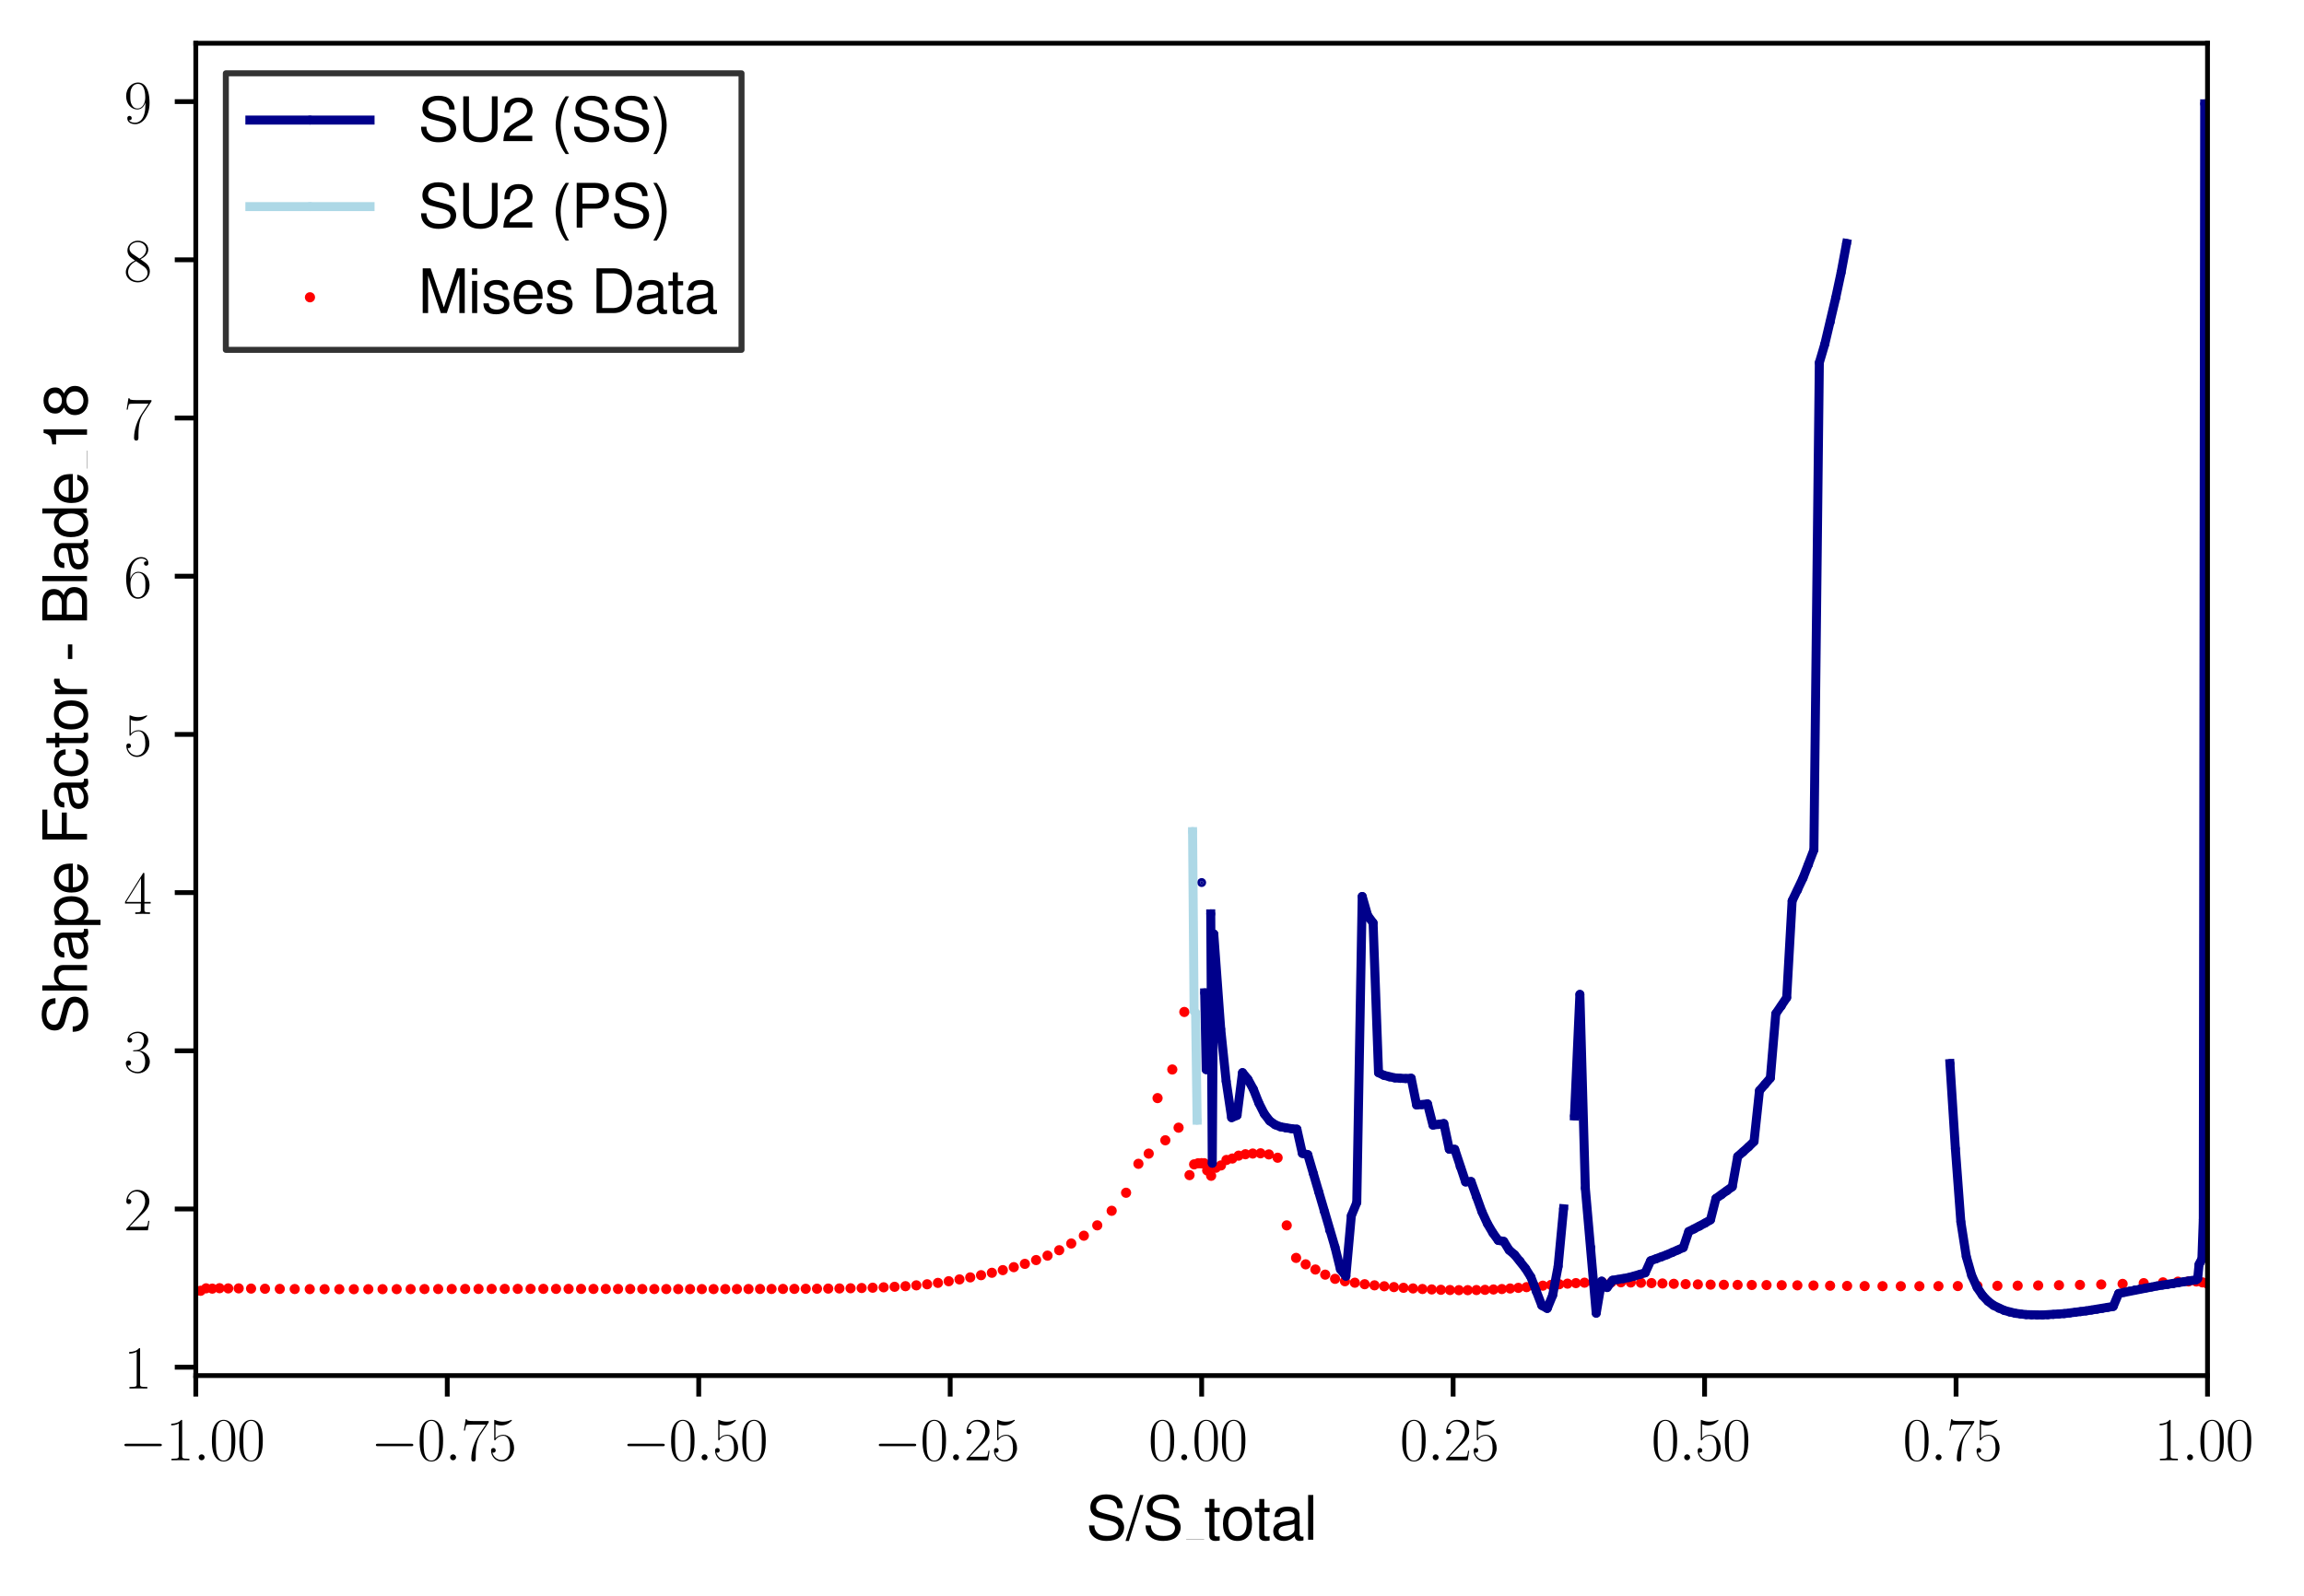 <?xml version="1.0" encoding="utf-8" standalone="no"?>
<!DOCTYPE svg PUBLIC "-//W3C//DTD SVG 1.1//EN"
  "http://www.w3.org/Graphics/SVG/1.1/DTD/svg11.dtd">
<svg xmlns:xlink="http://www.w3.org/1999/xlink" width="383.442pt" height="265.601pt" viewBox="0 0 383.442 265.601" xmlns="http://www.w3.org/2000/svg" version="1.1">
 <defs>
  <style type="text/css">*{stroke-linejoin: round; stroke-linecap: butt}</style>
 </defs>
 <g id="figure_1">
  <g id="patch_1">
   <path d="M 0 265.601 
L 383.442 265.601 
L 383.442 0 
L 0 0 
z
" style="fill: #ffffff"/>
  </g>
  <g id="axes_1">
   <g id="patch_2">
    <path d="M 32.586 228.96 
L 367.386 228.96 
L 367.386 7.2 
L 32.586 7.2 
z
" style="fill: #ffffff"/>
   </g>
   <g id="PathCollection_1">
    <defs>
     <path id="mf8fc2354b7" d="M 0 0.354 
C 0.094 0.354 0.184 0.316 0.25 0.25 
C 0.316 0.184 0.354 0.094 0.354 0 
C 0.354 -0.094 0.316 -0.184 0.25 -0.25 
C 0.184 -0.316 0.094 -0.354 0 -0.354 
C -0.094 -0.354 -0.184 -0.316 -0.25 -0.25 
C -0.316 -0.184 -0.354 -0.094 -0.354 0 
C -0.354 0.094 -0.316 0.184 -0.25 0.25 
C -0.184 0.316 -0.094 0.354 0 0.354 
z
" style="stroke: #ff0000"/>
    </defs>
    <g clip-path="url(#p7d833468bf)">
     <use xlink:href="#mf8fc2354b7" x="199.986" y="193.623" style="fill: #ff0000; stroke: #ff0000"/>
     <use xlink:href="#mf8fc2354b7" x="199.395" y="193.623" style="fill: #ff0000; stroke: #ff0000"/>
     <use xlink:href="#mf8fc2354b7" x="198.733" y="193.802" style="fill: #ff0000; stroke: #ff0000"/>
     <use xlink:href="#mf8fc2354b7" x="197.966" y="195.595" style="fill: #ff0000; stroke: #ff0000"/>
     <use xlink:href="#mf8fc2354b7" x="197.101" y="168.437" style="fill: #ff0000; stroke: #ff0000"/>
     <use xlink:href="#mf8fc2354b7" x="196.146" y="187.696" style="fill: #ff0000; stroke: #ff0000"/>
     <use xlink:href="#mf8fc2354b7" x="195.098" y="178.011" style="fill: #ff0000; stroke: #ff0000"/>
     <use xlink:href="#mf8fc2354b7" x="193.94" y="189.795" style="fill: #ff0000; stroke: #ff0000"/>
     <use xlink:href="#mf8fc2354b7" x="192.646" y="182.775" style="fill: #ff0000; stroke: #ff0000"/>
     <use xlink:href="#mf8fc2354b7" x="191.175" y="192.014" style="fill: #ff0000; stroke: #ff0000"/>
     <use xlink:href="#mf8fc2354b7" x="189.461" y="193.71" style="fill: #ff0000; stroke: #ff0000"/>
     <use xlink:href="#mf8fc2354b7" x="187.407" y="198.529" style="fill: #ff0000; stroke: #ff0000"/>
     <use xlink:href="#mf8fc2354b7" x="185.009" y="201.53" style="fill: #ff0000; stroke: #ff0000"/>
     <use xlink:href="#mf8fc2354b7" x="182.611" y="203.956" style="fill: #ff0000; stroke: #ff0000"/>
     <use xlink:href="#mf8fc2354b7" x="180.38" y="205.678" style="fill: #ff0000; stroke: #ff0000"/>
     <use xlink:href="#mf8fc2354b7" x="178.283" y="206.978" style="fill: #ff0000; stroke: #ff0000"/>
     <use xlink:href="#mf8fc2354b7" x="176.278" y="208.095" style="fill: #ff0000; stroke: #ff0000"/>
     <use xlink:href="#mf8fc2354b7" x="174.335" y="208.995" style="fill: #ff0000; stroke: #ff0000"/>
     <use xlink:href="#mf8fc2354b7" x="172.434" y="209.733" style="fill: #ff0000; stroke: #ff0000"/>
     <use xlink:href="#mf8fc2354b7" x="170.564" y="210.365" style="fill: #ff0000; stroke: #ff0000"/>
     <use xlink:href="#mf8fc2354b7" x="168.717" y="210.915" style="fill: #ff0000; stroke: #ff0000"/>
     <use xlink:href="#mf8fc2354b7" x="166.89" y="211.407" style="fill: #ff0000; stroke: #ff0000"/>
     <use xlink:href="#mf8fc2354b7" x="165.075" y="211.85" style="fill: #ff0000; stroke: #ff0000"/>
     <use xlink:href="#mf8fc2354b7" x="163.271" y="212.25" style="fill: #ff0000; stroke: #ff0000"/>
     <use xlink:href="#mf8fc2354b7" x="161.473" y="212.616" style="fill: #ff0000; stroke: #ff0000"/>
     <use xlink:href="#mf8fc2354b7" x="159.68" y="212.953" style="fill: #ff0000; stroke: #ff0000"/>
     <use xlink:href="#mf8fc2354b7" x="157.889" y="213.256" style="fill: #ff0000; stroke: #ff0000"/>
     <use xlink:href="#mf8fc2354b7" x="156.094" y="213.532" style="fill: #ff0000; stroke: #ff0000"/>
     <use xlink:href="#mf8fc2354b7" x="154.299" y="213.764" style="fill: #ff0000; stroke: #ff0000"/>
     <use xlink:href="#mf8fc2354b7" x="152.499" y="213.943" style="fill: #ff0000; stroke: #ff0000"/>
     <use xlink:href="#mf8fc2354b7" x="150.693" y="214.08" style="fill: #ff0000; stroke: #ff0000"/>
     <use xlink:href="#mf8fc2354b7" x="148.882" y="214.185" style="fill: #ff0000; stroke: #ff0000"/>
     <use xlink:href="#mf8fc2354b7" x="147.061" y="214.27" style="fill: #ff0000; stroke: #ff0000"/>
     <use xlink:href="#mf8fc2354b7" x="145.234" y="214.335" style="fill: #ff0000; stroke: #ff0000"/>
     <use xlink:href="#mf8fc2354b7" x="143.399" y="214.385" style="fill: #ff0000; stroke: #ff0000"/>
     <use xlink:href="#mf8fc2354b7" x="141.554" y="214.428" style="fill: #ff0000; stroke: #ff0000"/>
     <use xlink:href="#mf8fc2354b7" x="139.702" y="214.459" style="fill: #ff0000; stroke: #ff0000"/>
     <use xlink:href="#mf8fc2354b7" x="137.839" y="214.483" style="fill: #ff0000; stroke: #ff0000"/>
     <use xlink:href="#mf8fc2354b7" x="135.969" y="214.501" style="fill: #ff0000; stroke: #ff0000"/>
     <use xlink:href="#mf8fc2354b7" x="134.09" y="214.514" style="fill: #ff0000; stroke: #ff0000"/>
     <use xlink:href="#mf8fc2354b7" x="132.202" y="214.528" style="fill: #ff0000; stroke: #ff0000"/>
     <use xlink:href="#mf8fc2354b7" x="130.306" y="214.535" style="fill: #ff0000; stroke: #ff0000"/>
     <use xlink:href="#mf8fc2354b7" x="128.402" y="214.541" style="fill: #ff0000; stroke: #ff0000"/>
     <use xlink:href="#mf8fc2354b7" x="126.49" y="214.543" style="fill: #ff0000; stroke: #ff0000"/>
     <use xlink:href="#mf8fc2354b7" x="124.57" y="214.551" style="fill: #ff0000; stroke: #ff0000"/>
     <use xlink:href="#mf8fc2354b7" x="122.641" y="214.557" style="fill: #ff0000; stroke: #ff0000"/>
     <use xlink:href="#mf8fc2354b7" x="120.704" y="214.562" style="fill: #ff0000; stroke: #ff0000"/>
     <use xlink:href="#mf8fc2354b7" x="118.757" y="214.564" style="fill: #ff0000; stroke: #ff0000"/>
     <use xlink:href="#mf8fc2354b7" x="116.804" y="214.564" style="fill: #ff0000; stroke: #ff0000"/>
     <use xlink:href="#mf8fc2354b7" x="114.841" y="214.562" style="fill: #ff0000; stroke: #ff0000"/>
     <use xlink:href="#mf8fc2354b7" x="112.869" y="214.562" style="fill: #ff0000; stroke: #ff0000"/>
     <use xlink:href="#mf8fc2354b7" x="110.887" y="214.557" style="fill: #ff0000; stroke: #ff0000"/>
     <use xlink:href="#mf8fc2354b7" x="108.894" y="214.554" style="fill: #ff0000; stroke: #ff0000"/>
     <use xlink:href="#mf8fc2354b7" x="106.893" y="214.551" style="fill: #ff0000; stroke: #ff0000"/>
     <use xlink:href="#mf8fc2354b7" x="104.879" y="214.546" style="fill: #ff0000; stroke: #ff0000"/>
     <use xlink:href="#mf8fc2354b7" x="102.855" y="214.541" style="fill: #ff0000; stroke: #ff0000"/>
     <use xlink:href="#mf8fc2354b7" x="100.818" y="214.538" style="fill: #ff0000; stroke: #ff0000"/>
     <use xlink:href="#mf8fc2354b7" x="98.768" y="214.535" style="fill: #ff0000; stroke: #ff0000"/>
     <use xlink:href="#mf8fc2354b7" x="96.705" y="214.53" style="fill: #ff0000; stroke: #ff0000"/>
     <use xlink:href="#mf8fc2354b7" x="94.628" y="214.528" style="fill: #ff0000; stroke: #ff0000"/>
     <use xlink:href="#mf8fc2354b7" x="92.536" y="214.528" style="fill: #ff0000; stroke: #ff0000"/>
     <use xlink:href="#mf8fc2354b7" x="90.428" y="214.525" style="fill: #ff0000; stroke: #ff0000"/>
     <use xlink:href="#mf8fc2354b7" x="88.304" y="214.525" style="fill: #ff0000; stroke: #ff0000"/>
     <use xlink:href="#mf8fc2354b7" x="86.164" y="214.525" style="fill: #ff0000; stroke: #ff0000"/>
     <use xlink:href="#mf8fc2354b7" x="84.002" y="214.528" style="fill: #ff0000; stroke: #ff0000"/>
     <use xlink:href="#mf8fc2354b7" x="81.825" y="214.53" style="fill: #ff0000; stroke: #ff0000"/>
     <use xlink:href="#mf8fc2354b7" x="79.637" y="214.535" style="fill: #ff0000; stroke: #ff0000"/>
     <use xlink:href="#mf8fc2354b7" x="77.415" y="214.538" style="fill: #ff0000; stroke: #ff0000"/>
     <use xlink:href="#mf8fc2354b7" x="75.181" y="214.546" style="fill: #ff0000; stroke: #ff0000"/>
     <use xlink:href="#mf8fc2354b7" x="72.924" y="214.551" style="fill: #ff0000; stroke: #ff0000"/>
     <use xlink:href="#mf8fc2354b7" x="70.644" y="214.559" style="fill: #ff0000; stroke: #ff0000"/>
     <use xlink:href="#mf8fc2354b7" x="68.341" y="214.567" style="fill: #ff0000; stroke: #ff0000"/>
     <use xlink:href="#mf8fc2354b7" x="66.016" y="214.572" style="fill: #ff0000; stroke: #ff0000"/>
     <use xlink:href="#mf8fc2354b7" x="63.667" y="214.578" style="fill: #ff0000; stroke: #ff0000"/>
     <use xlink:href="#mf8fc2354b7" x="61.296" y="214.583" style="fill: #ff0000; stroke: #ff0000"/>
     <use xlink:href="#mf8fc2354b7" x="58.89" y="214.583" style="fill: #ff0000; stroke: #ff0000"/>
     <use xlink:href="#mf8fc2354b7" x="56.472" y="214.583" style="fill: #ff0000; stroke: #ff0000"/>
     <use xlink:href="#mf8fc2354b7" x="54.021" y="214.578" style="fill: #ff0000; stroke: #ff0000"/>
     <use xlink:href="#mf8fc2354b7" x="51.546" y="214.57" style="fill: #ff0000; stroke: #ff0000"/>
     <use xlink:href="#mf8fc2354b7" x="49.049" y="214.554" style="fill: #ff0000; stroke: #ff0000"/>
     <use xlink:href="#mf8fc2354b7" x="46.563" y="214.535" style="fill: #ff0000; stroke: #ff0000"/>
     <use xlink:href="#mf8fc2354b7" x="44.1" y="214.507" style="fill: #ff0000; stroke: #ff0000"/>
     <use xlink:href="#mf8fc2354b7" x="41.785" y="214.48" style="fill: #ff0000; stroke: #ff0000"/>
     <use xlink:href="#mf8fc2354b7" x="39.723" y="214.446" style="fill: #ff0000; stroke: #ff0000"/>
     <use xlink:href="#mf8fc2354b7" x="37.982" y="214.449" style="fill: #ff0000; stroke: #ff0000"/>
     <use xlink:href="#mf8fc2354b7" x="36.538" y="214.417" style="fill: #ff0000; stroke: #ff0000"/>
     <use xlink:href="#mf8fc2354b7" x="35.324" y="214.488" style="fill: #ff0000; stroke: #ff0000"/>
     <use xlink:href="#mf8fc2354b7" x="34.293" y="214.438" style="fill: #ff0000; stroke: #ff0000"/>
     <use xlink:href="#mf8fc2354b7" x="33.388" y="214.844" style="fill: #ff0000; stroke: #ff0000"/>
     <use xlink:href="#mf8fc2354b7" x="32.586" y="214.883" style="fill: #ff0000; stroke: #ff0000"/>
     <use xlink:href="#mf8fc2354b7" x="199.986" y="193.615" style="fill: #ff0000; stroke: #ff0000"/>
     <use xlink:href="#mf8fc2354b7" x="200.401" y="193.615" style="fill: #ff0000; stroke: #ff0000"/>
     <use xlink:href="#mf8fc2354b7" x="200.906" y="194.811" style="fill: #ff0000; stroke: #ff0000"/>
     <use xlink:href="#mf8fc2354b7" x="201.563" y="195.706" style="fill: #ff0000; stroke: #ff0000"/>
     <use xlink:href="#mf8fc2354b7" x="202.345" y="194.368" style="fill: #ff0000; stroke: #ff0000"/>
     <use xlink:href="#mf8fc2354b7" x="203.2" y="193.984" style="fill: #ff0000; stroke: #ff0000"/>
     <use xlink:href="#mf8fc2354b7" x="204.113" y="193.07" style="fill: #ff0000; stroke: #ff0000"/>
     <use xlink:href="#mf8fc2354b7" x="205.089" y="192.833" style="fill: #ff0000; stroke: #ff0000"/>
     <use xlink:href="#mf8fc2354b7" x="206.138" y="192.354" style="fill: #ff0000; stroke: #ff0000"/>
     <use xlink:href="#mf8fc2354b7" x="207.267" y="192.12" style="fill: #ff0000; stroke: #ff0000"/>
     <use xlink:href="#mf8fc2354b7" x="208.483" y="192.004" style="fill: #ff0000; stroke: #ff0000"/>
     <use xlink:href="#mf8fc2354b7" x="209.787" y="191.964" style="fill: #ff0000; stroke: #ff0000"/>
     <use xlink:href="#mf8fc2354b7" x="211.171" y="192.149" style="fill: #ff0000; stroke: #ff0000"/>
     <use xlink:href="#mf8fc2354b7" x="212.626" y="192.699" style="fill: #ff0000; stroke: #ff0000"/>
     <use xlink:href="#mf8fc2354b7" x="214.142" y="203.961" style="fill: #ff0000; stroke: #ff0000"/>
     <use xlink:href="#mf8fc2354b7" x="215.702" y="209.372" style="fill: #ff0000; stroke: #ff0000"/>
     <use xlink:href="#mf8fc2354b7" x="217.297" y="210.446" style="fill: #ff0000; stroke: #ff0000"/>
     <use xlink:href="#mf8fc2354b7" x="218.915" y="211.307" style="fill: #ff0000; stroke: #ff0000"/>
     <use xlink:href="#mf8fc2354b7" x="220.548" y="212.16" style="fill: #ff0000; stroke: #ff0000"/>
     <use xlink:href="#mf8fc2354b7" x="222.189" y="212.856" style="fill: #ff0000; stroke: #ff0000"/>
     <use xlink:href="#mf8fc2354b7" x="223.833" y="213.258" style="fill: #ff0000; stroke: #ff0000"/>
     <use xlink:href="#mf8fc2354b7" x="225.477" y="213.503" style="fill: #ff0000; stroke: #ff0000"/>
     <use xlink:href="#mf8fc2354b7" x="227.117" y="213.753" style="fill: #ff0000; stroke: #ff0000"/>
     <use xlink:href="#mf8fc2354b7" x="228.749" y="213.94" style="fill: #ff0000; stroke: #ff0000"/>
     <use xlink:href="#mf8fc2354b7" x="230.37" y="214.096" style="fill: #ff0000; stroke: #ff0000"/>
     <use xlink:href="#mf8fc2354b7" x="231.981" y="214.233" style="fill: #ff0000; stroke: #ff0000"/>
     <use xlink:href="#mf8fc2354b7" x="233.578" y="214.351" style="fill: #ff0000; stroke: #ff0000"/>
     <use xlink:href="#mf8fc2354b7" x="235.16" y="214.456" style="fill: #ff0000; stroke: #ff0000"/>
     <use xlink:href="#mf8fc2354b7" x="236.725" y="214.549" style="fill: #ff0000; stroke: #ff0000"/>
     <use xlink:href="#mf8fc2354b7" x="238.273" y="214.622" style="fill: #ff0000; stroke: #ff0000"/>
     <use xlink:href="#mf8fc2354b7" x="239.8" y="214.68" style="fill: #ff0000; stroke: #ff0000"/>
     <use xlink:href="#mf8fc2354b7" x="241.309" y="214.72" style="fill: #ff0000; stroke: #ff0000"/>
     <use xlink:href="#mf8fc2354b7" x="242.798" y="214.741" style="fill: #ff0000; stroke: #ff0000"/>
     <use xlink:href="#mf8fc2354b7" x="244.265" y="214.743" style="fill: #ff0000; stroke: #ff0000"/>
     <use xlink:href="#mf8fc2354b7" x="245.714" y="214.725" style="fill: #ff0000; stroke: #ff0000"/>
     <use xlink:href="#mf8fc2354b7" x="247.142" y="214.688" style="fill: #ff0000; stroke: #ff0000"/>
     <use xlink:href="#mf8fc2354b7" x="248.552" y="214.63" style="fill: #ff0000; stroke: #ff0000"/>
     <use xlink:href="#mf8fc2354b7" x="249.945" y="214.557" style="fill: #ff0000; stroke: #ff0000"/>
     <use xlink:href="#mf8fc2354b7" x="251.325" y="214.464" style="fill: #ff0000; stroke: #ff0000"/>
     <use xlink:href="#mf8fc2354b7" x="252.693" y="214.359" style="fill: #ff0000; stroke: #ff0000"/>
     <use xlink:href="#mf8fc2354b7" x="254.053" y="214.243" style="fill: #ff0000; stroke: #ff0000"/>
     <use xlink:href="#mf8fc2354b7" x="255.408" y="214.119" style="fill: #ff0000; stroke: #ff0000"/>
     <use xlink:href="#mf8fc2354b7" x="256.762" y="213.996" style="fill: #ff0000; stroke: #ff0000"/>
     <use xlink:href="#mf8fc2354b7" x="258.121" y="213.872" style="fill: #ff0000; stroke: #ff0000"/>
     <use xlink:href="#mf8fc2354b7" x="259.489" y="213.759" style="fill: #ff0000; stroke: #ff0000"/>
     <use xlink:href="#mf8fc2354b7" x="260.871" y="213.656" style="fill: #ff0000; stroke: #ff0000"/>
     <use xlink:href="#mf8fc2354b7" x="262.271" y="213.569" style="fill: #ff0000; stroke: #ff0000"/>
     <use xlink:href="#mf8fc2354b7" x="263.698" y="213.498" style="fill: #ff0000; stroke: #ff0000"/>
     <use xlink:href="#mf8fc2354b7" x="265.155" y="213.451" style="fill: #ff0000; stroke: #ff0000"/>
     <use xlink:href="#mf8fc2354b7" x="266.647" y="213.422" style="fill: #ff0000; stroke: #ff0000"/>
     <use xlink:href="#mf8fc2354b7" x="268.183" y="213.419" style="fill: #ff0000; stroke: #ff0000"/>
     <use xlink:href="#mf8fc2354b7" x="269.765" y="213.432" style="fill: #ff0000; stroke: #ff0000"/>
     <use xlink:href="#mf8fc2354b7" x="271.4" y="213.464" style="fill: #ff0000; stroke: #ff0000"/>
     <use xlink:href="#mf8fc2354b7" x="273.092" y="213.511" style="fill: #ff0000; stroke: #ff0000"/>
     <use xlink:href="#mf8fc2354b7" x="274.847" y="213.566" style="fill: #ff0000; stroke: #ff0000"/>
     <use xlink:href="#mf8fc2354b7" x="276.669" y="213.627" style="fill: #ff0000; stroke: #ff0000"/>
     <use xlink:href="#mf8fc2354b7" x="278.561" y="213.685" style="fill: #ff0000; stroke: #ff0000"/>
     <use xlink:href="#mf8fc2354b7" x="280.53" y="213.738" style="fill: #ff0000; stroke: #ff0000"/>
     <use xlink:href="#mf8fc2354b7" x="282.565" y="213.785" style="fill: #ff0000; stroke: #ff0000"/>
     <use xlink:href="#mf8fc2354b7" x="284.688" y="213.822" style="fill: #ff0000; stroke: #ff0000"/>
     <use xlink:href="#mf8fc2354b7" x="286.889" y="213.848" style="fill: #ff0000; stroke: #ff0000"/>
     <use xlink:href="#mf8fc2354b7" x="289.178" y="213.869" style="fill: #ff0000; stroke: #ff0000"/>
     <use xlink:href="#mf8fc2354b7" x="291.538" y="213.882" style="fill: #ff0000; stroke: #ff0000"/>
     <use xlink:href="#mf8fc2354b7" x="293.993" y="213.898" style="fill: #ff0000; stroke: #ff0000"/>
     <use xlink:href="#mf8fc2354b7" x="296.519" y="213.917" style="fill: #ff0000; stroke: #ff0000"/>
     <use xlink:href="#mf8fc2354b7" x="299.124" y="213.94" style="fill: #ff0000; stroke: #ff0000"/>
     <use xlink:href="#mf8fc2354b7" x="301.809" y="213.969" style="fill: #ff0000; stroke: #ff0000"/>
     <use xlink:href="#mf8fc2354b7" x="304.572" y="214.001" style="fill: #ff0000; stroke: #ff0000"/>
     <use xlink:href="#mf8fc2354b7" x="307.407" y="214.035" style="fill: #ff0000; stroke: #ff0000"/>
     <use xlink:href="#mf8fc2354b7" x="310.322" y="214.062" style="fill: #ff0000; stroke: #ff0000"/>
     <use xlink:href="#mf8fc2354b7" x="313.299" y="214.077" style="fill: #ff0000; stroke: #ff0000"/>
     <use xlink:href="#mf8fc2354b7" x="316.34" y="214.085" style="fill: #ff0000; stroke: #ff0000"/>
     <use xlink:href="#mf8fc2354b7" x="319.436" y="214.08" style="fill: #ff0000; stroke: #ff0000"/>
     <use xlink:href="#mf8fc2354b7" x="322.604" y="214.069" style="fill: #ff0000; stroke: #ff0000"/>
     <use xlink:href="#mf8fc2354b7" x="325.827" y="214.056" style="fill: #ff0000; stroke: #ff0000"/>
     <use xlink:href="#mf8fc2354b7" x="329.098" y="214.038" style="fill: #ff0000; stroke: #ff0000"/>
     <use xlink:href="#mf8fc2354b7" x="332.416" y="214.019" style="fill: #ff0000; stroke: #ff0000"/>
     <use xlink:href="#mf8fc2354b7" x="335.789" y="213.993" style="fill: #ff0000; stroke: #ff0000"/>
     <use xlink:href="#mf8fc2354b7" x="339.202" y="213.961" style="fill: #ff0000; stroke: #ff0000"/>
     <use xlink:href="#mf8fc2354b7" x="342.663" y="213.919" style="fill: #ff0000; stroke: #ff0000"/>
     <use xlink:href="#mf8fc2354b7" x="346.155" y="213.867" style="fill: #ff0000; stroke: #ff0000"/>
     <use xlink:href="#mf8fc2354b7" x="349.695" y="213.793" style="fill: #ff0000; stroke: #ff0000"/>
     <use xlink:href="#mf8fc2354b7" x="353.251" y="213.698" style="fill: #ff0000; stroke: #ff0000"/>
     <use xlink:href="#mf8fc2354b7" x="356.767" y="213.574" style="fill: #ff0000; stroke: #ff0000"/>
     <use xlink:href="#mf8fc2354b7" x="359.974" y="213.445" style="fill: #ff0000; stroke: #ff0000"/>
     <use xlink:href="#mf8fc2354b7" x="362.46" y="213.33" style="fill: #ff0000; stroke: #ff0000"/>
     <use xlink:href="#mf8fc2354b7" x="364.226" y="213.287" style="fill: #ff0000; stroke: #ff0000"/>
     <use xlink:href="#mf8fc2354b7" x="365.525" y="213.295" style="fill: #ff0000; stroke: #ff0000"/>
     <use xlink:href="#mf8fc2354b7" x="366.539" y="213.448" style="fill: #ff0000; stroke: #ff0000"/>
     <use xlink:href="#mf8fc2354b7" x="367.386" y="213.677" style="fill: #ff0000; stroke: #ff0000"/>
    </g>
   </g>
   <g id="matplotlib.axis_1">
    <g id="xtick_1">
     <g id="line2d_1">
      <defs>
       <path id="m7c83cb92e8" d="M 0 0 
L 0 3.5 
" style="stroke: #000000; stroke-width: 0.8"/>
      </defs>
      <g>
       <use xlink:href="#m7c83cb92e8" x="32.586" y="228.96" style="stroke: #000000; stroke-width: 0.8"/>
      </g>
     </g>
     <g id="text_1">
      <!-- $\mathdefault{−1.00}$ -->
      <g transform="translate(19.856 243.058) scale(0.1 -0.1)">
       <defs>
        <path id="CMSY10-0" d="M 4218 1472 
C 4326 1472 4442 1472 4442 1600 
C 4442 1728 4326 1728 4218 1728 
L 755 1728 
C 646 1728 531 1728 531 1600 
C 531 1472 646 1472 755 1472 
L 4218 1472 
z
" transform="scale(0.016)"/>
        <path id="CMR17-31" d="M 1702 4083 
C 1702 4217 1696 4224 1606 4224 
C 1357 3927 979 3833 621 3820 
C 602 3820 570 3820 563 3808 
C 557 3795 557 3782 557 3648 
C 755 3648 1088 3686 1344 3839 
L 1344 467 
C 1344 243 1331 166 781 166 
L 589 166 
L 589 0 
C 896 6 1216 12 1523 12 
C 1830 12 2150 6 2458 0 
L 2458 166 
L 2266 166 
C 1715 166 1702 236 1702 467 
L 1702 4083 
z
" transform="scale(0.016)"/>
        <path id="CMMI12-3a" d="M 1178 307 
C 1178 492 1024 620 870 620 
C 685 620 557 467 557 313 
C 557 128 710 0 864 0 
C 1050 0 1178 153 1178 307 
z
" transform="scale(0.016)"/>
        <path id="CMR17-30" d="M 2688 2038 
C 2688 2430 2682 3099 2413 3613 
C 2176 4063 1798 4224 1466 4224 
C 1158 4224 768 4082 525 3620 
C 269 3137 243 2539 243 2038 
C 243 1671 250 1112 448 623 
C 723 -39 1216 -128 1466 -128 
C 1760 -128 2208 -7 2470 604 
C 2662 1048 2688 1568 2688 2038 
z
M 1466 -26 
C 1056 -26 813 328 723 816 
C 653 1196 653 1749 653 2109 
C 653 2604 653 3015 736 3407 
C 858 3954 1216 4121 1466 4121 
C 1728 4121 2067 3947 2189 3420 
C 2272 3054 2278 2623 2278 2109 
C 2278 1691 2278 1176 2202 797 
C 2067 96 1690 -26 1466 -26 
z
" transform="scale(0.016)"/>
       </defs>
       <use xlink:href="#CMSY10-0" transform="scale(0.996)"/>
       <use xlink:href="#CMR17-31" transform="translate(77.487 0) scale(0.996)"/>
       <use xlink:href="#CMMI12-3a" transform="translate(123.178 0) scale(0.996)"/>
       <use xlink:href="#CMR17-30" transform="translate(150.275 0) scale(0.996)"/>
       <use xlink:href="#CMR17-30" transform="translate(195.966 0) scale(0.996)"/>
      </g>
     </g>
    </g>
    <g id="xtick_2">
     <g id="line2d_2">
      <g>
       <use xlink:href="#m7c83cb92e8" x="74.436" y="228.96" style="stroke: #000000; stroke-width: 0.8"/>
      </g>
     </g>
     <g id="text_2">
      <!-- $\mathdefault{−0.75}$ -->
      <g transform="translate(61.706 243.058) scale(0.1 -0.1)">
       <defs>
        <path id="CMR17-37" d="M 2886 3955 
L 2886 4096 
L 1382 4096 
C 634 4096 621 4166 595 4288 
L 480 4288 
L 294 3104 
L 410 3104 
C 429 3226 474 3552 550 3673 
C 589 3724 1062 3724 1171 3724 
L 2579 3724 
L 1869 2670 
C 1395 1961 1069 1003 1069 166 
C 1069 89 1069 -128 1299 -128 
C 1530 -128 1530 89 1530 172 
L 1530 466 
C 1530 1514 1709 2204 2003 2644 
L 2886 3955 
z
" transform="scale(0.016)"/>
        <path id="CMR17-35" d="M 730 3750 
C 794 3724 1056 3641 1325 3641 
C 1920 3641 2246 3961 2432 4140 
C 2432 4191 2432 4224 2394 4224 
C 2387 4224 2374 4224 2323 4198 
C 2099 4102 1837 4032 1517 4032 
C 1325 4032 1037 4055 723 4191 
C 653 4224 640 4224 634 4224 
C 602 4224 595 4217 595 4090 
L 595 2231 
C 595 2113 595 2080 659 2080 
C 691 2080 704 2093 736 2139 
C 941 2435 1222 2560 1542 2560 
C 1766 2560 2246 2415 2246 1293 
C 2246 1087 2246 716 2054 422 
C 1894 159 1645 25 1370 25 
C 947 25 518 319 403 812 
C 429 806 480 793 506 793 
C 589 793 749 838 749 1036 
C 749 1209 627 1280 506 1280 
C 358 1280 262 1190 262 1011 
C 262 454 704 -128 1382 -128 
C 2042 -128 2669 441 2669 1267 
C 2669 2054 2170 2662 1549 2662 
C 1222 2662 947 2540 730 2304 
L 730 3750 
z
" transform="scale(0.016)"/>
       </defs>
       <use xlink:href="#CMSY10-0" transform="scale(0.996)"/>
       <use xlink:href="#CMR17-30" transform="translate(77.487 0) scale(0.996)"/>
       <use xlink:href="#CMMI12-3a" transform="translate(123.178 0) scale(0.996)"/>
       <use xlink:href="#CMR17-37" transform="translate(150.275 0) scale(0.996)"/>
       <use xlink:href="#CMR17-35" transform="translate(195.966 0) scale(0.996)"/>
      </g>
     </g>
    </g>
    <g id="xtick_3">
     <g id="line2d_3">
      <g>
       <use xlink:href="#m7c83cb92e8" x="116.286" y="228.96" style="stroke: #000000; stroke-width: 0.8"/>
      </g>
     </g>
     <g id="text_3">
      <!-- $\mathdefault{−0.50}$ -->
      <g transform="translate(103.556 243.058) scale(0.1 -0.1)">
       <use xlink:href="#CMSY10-0" transform="scale(0.996)"/>
       <use xlink:href="#CMR17-30" transform="translate(77.487 0) scale(0.996)"/>
       <use xlink:href="#CMMI12-3a" transform="translate(123.178 0) scale(0.996)"/>
       <use xlink:href="#CMR17-35" transform="translate(150.275 0) scale(0.996)"/>
       <use xlink:href="#CMR17-30" transform="translate(195.966 0) scale(0.996)"/>
      </g>
     </g>
    </g>
    <g id="xtick_4">
     <g id="line2d_4">
      <g>
       <use xlink:href="#m7c83cb92e8" x="158.136" y="228.96" style="stroke: #000000; stroke-width: 0.8"/>
      </g>
     </g>
     <g id="text_4">
      <!-- $\mathdefault{−0.25}$ -->
      <g transform="translate(145.406 243.058) scale(0.1 -0.1)">
       <defs>
        <path id="CMR17-32" d="M 2669 990 
L 2554 990 
C 2490 537 2438 460 2413 422 
C 2381 371 1920 371 1830 371 
L 602 371 
C 832 620 1280 1073 1824 1596 
C 2214 1966 2669 2400 2669 3033 
C 2669 3788 2067 4224 1395 4224 
C 691 4224 262 3603 262 3027 
C 262 2777 448 2745 525 2745 
C 589 2745 781 2783 781 3007 
C 781 3206 614 3264 525 3264 
C 486 3264 448 3257 422 3244 
C 544 3788 915 4057 1306 4057 
C 1862 4057 2227 3616 2227 3033 
C 2227 2477 1901 1998 1536 1583 
L 262 147 
L 262 0 
L 2515 0 
L 2669 990 
z
" transform="scale(0.016)"/>
       </defs>
       <use xlink:href="#CMSY10-0" transform="scale(0.996)"/>
       <use xlink:href="#CMR17-30" transform="translate(77.487 0) scale(0.996)"/>
       <use xlink:href="#CMMI12-3a" transform="translate(123.178 0) scale(0.996)"/>
       <use xlink:href="#CMR17-32" transform="translate(150.275 0) scale(0.996)"/>
       <use xlink:href="#CMR17-35" transform="translate(195.966 0) scale(0.996)"/>
      </g>
     </g>
    </g>
    <g id="xtick_5">
     <g id="line2d_5">
      <g>
       <use xlink:href="#m7c83cb92e8" x="199.986" y="228.96" style="stroke: #000000; stroke-width: 0.8"/>
      </g>
     </g>
     <g id="text_5">
      <!-- $\mathdefault{0.00}$ -->
      <g transform="translate(191.13 243.058) scale(0.1 -0.1)">
       <use xlink:href="#CMR17-30" transform="scale(0.996)"/>
       <use xlink:href="#CMMI12-3a" transform="translate(45.69 0) scale(0.996)"/>
       <use xlink:href="#CMR17-30" transform="translate(72.788 0) scale(0.996)"/>
       <use xlink:href="#CMR17-30" transform="translate(118.478 0) scale(0.996)"/>
      </g>
     </g>
    </g>
    <g id="xtick_6">
     <g id="line2d_6">
      <g>
       <use xlink:href="#m7c83cb92e8" x="241.836" y="228.96" style="stroke: #000000; stroke-width: 0.8"/>
      </g>
     </g>
     <g id="text_6">
      <!-- $\mathdefault{0.25}$ -->
      <g transform="translate(232.98 243.058) scale(0.1 -0.1)">
       <use xlink:href="#CMR17-30" transform="scale(0.996)"/>
       <use xlink:href="#CMMI12-3a" transform="translate(45.69 0) scale(0.996)"/>
       <use xlink:href="#CMR17-32" transform="translate(72.788 0) scale(0.996)"/>
       <use xlink:href="#CMR17-35" transform="translate(118.478 0) scale(0.996)"/>
      </g>
     </g>
    </g>
    <g id="xtick_7">
     <g id="line2d_7">
      <g>
       <use xlink:href="#m7c83cb92e8" x="283.686" y="228.96" style="stroke: #000000; stroke-width: 0.8"/>
      </g>
     </g>
     <g id="text_7">
      <!-- $\mathdefault{0.50}$ -->
      <g transform="translate(274.83 243.058) scale(0.1 -0.1)">
       <use xlink:href="#CMR17-30" transform="scale(0.996)"/>
       <use xlink:href="#CMMI12-3a" transform="translate(45.69 0) scale(0.996)"/>
       <use xlink:href="#CMR17-35" transform="translate(72.788 0) scale(0.996)"/>
       <use xlink:href="#CMR17-30" transform="translate(118.478 0) scale(0.996)"/>
      </g>
     </g>
    </g>
    <g id="xtick_8">
     <g id="line2d_8">
      <g>
       <use xlink:href="#m7c83cb92e8" x="325.536" y="228.96" style="stroke: #000000; stroke-width: 0.8"/>
      </g>
     </g>
     <g id="text_8">
      <!-- $\mathdefault{0.75}$ -->
      <g transform="translate(316.68 243.058) scale(0.1 -0.1)">
       <use xlink:href="#CMR17-30" transform="scale(0.996)"/>
       <use xlink:href="#CMMI12-3a" transform="translate(45.69 0) scale(0.996)"/>
       <use xlink:href="#CMR17-37" transform="translate(72.788 0) scale(0.996)"/>
       <use xlink:href="#CMR17-35" transform="translate(118.478 0) scale(0.996)"/>
      </g>
     </g>
    </g>
    <g id="xtick_9">
     <g id="line2d_9">
      <g>
       <use xlink:href="#m7c83cb92e8" x="367.386" y="228.96" style="stroke: #000000; stroke-width: 0.8"/>
      </g>
     </g>
     <g id="text_9">
      <!-- $\mathdefault{1.00}$ -->
      <g transform="translate(358.53 243.058) scale(0.1 -0.1)">
       <use xlink:href="#CMR17-31" transform="scale(0.996)"/>
       <use xlink:href="#CMMI12-3a" transform="translate(45.69 0) scale(0.996)"/>
       <use xlink:href="#CMR17-30" transform="translate(72.788 0) scale(0.996)"/>
       <use xlink:href="#CMR17-30" transform="translate(118.478 0) scale(0.996)"/>
      </g>
     </g>
    </g>
    <g id="text_10">
     <!-- S/S_{total} -->
     <g transform="translate(180.748 256.279) scale(0.1 -0.1)">
      <defs>
       <path id="NimbusSanL-Regu-53" d="M 3814 3295 
C 3808 4204 3181 4736 2106 4736 
C 1082 4736 448 4211 448 3372 
C 448 2806 749 2450 1363 2291 
L 2522 1986 
C 3110 1833 3379 1598 3379 1236 
C 3379 988 3245 733 3046 593 
C 2861 466 2566 396 2189 396 
C 1683 396 1338 517 1114 784 
C 941 988 864 1210 870 1496 
L 307 1496 
C 314 1070 397 790 582 536 
C 902 102 1440 -128 2150 -128 
C 2707 -128 3162 0 3462 230 
C 3776 479 3974 892 3974 1293 
C 3974 1865 3616 2284 2982 2456 
L 1811 2768 
C 1248 2920 1043 3098 1043 3454 
C 1043 3925 1459 4236 2086 4236 
C 2829 4236 3245 3899 3251 3295 
L 3814 3295 
z
" transform="scale(0.016)"/>
       <path id="NimbusSanL-Regu-2f" d="M 1466 4672 
L -51 -128 
L 301 -128 
L 1818 4672 
L 1466 4672 
z
" transform="scale(0.016)"/>
       <path id="NimbusSanL-Regu-74" d="M 1626 3328 
L 1075 3328 
L 1075 4249 
L 544 4249 
L 544 3328 
L 90 3328 
L 90 2892 
L 544 2892 
L 544 402 
C 544 64 774 -128 1190 -128 
C 1318 -128 1446 -116 1626 -84 
L 1626 364 
C 1555 345 1472 339 1370 339 
C 1139 339 1075 402 1075 634 
L 1075 2892 
L 1626 2892 
L 1626 3328 
z
" transform="scale(0.016)"/>
       <path id="NimbusSanL-Regu-6f" d="M 1741 3456 
C 800 3456 230 2784 230 1663 
C 230 543 794 -128 1747 -128 
C 2688 -128 3264 543 3264 1638 
C 3264 2791 2707 3456 1741 3456 
z
M 1747 2963 
C 2349 2963 2707 2472 2707 1644 
C 2707 861 2336 364 1747 364 
C 1152 364 787 855 787 1663 
C 787 2466 1152 2963 1747 2963 
z
" transform="scale(0.016)"/>
       <path id="NimbusSanL-Regu-61" d="M 3424 332 
C 3366 320 3341 320 3309 320 
C 3123 320 3021 415 3021 581 
L 3021 2542 
C 3021 3135 2586 3456 1760 3456 
C 1274 3456 870 3315 646 3065 
C 493 2893 429 2702 416 2370 
L 954 2370 
C 998 2778 1242 2963 1741 2963 
C 2221 2963 2490 2784 2490 2466 
L 2490 2326 
C 2490 2103 2355 2007 1933 1956 
C 1178 1861 1062 1835 858 1753 
C 467 1593 269 1294 269 861 
C 269 256 691 -128 1370 -128 
C 1792 -128 2131 19 2509 364 
C 2547 25 2714 -128 3059 -128 
C 3168 -128 3251 -116 3424 -71 
L 3424 332 
z
M 2490 1071 
C 2490 893 2438 785 2278 638 
C 2061 441 1798 339 1485 339 
C 1069 339 826 536 826 874 
C 826 1224 1062 1402 1632 1485 
C 2195 1562 2310 1587 2490 1670 
L 2490 1071 
z
" transform="scale(0.016)"/>
       <path id="NimbusSanL-Regu-6c" d="M 973 4672 
L 435 4672 
L 435 0 
L 973 0 
L 973 4672 
z
" transform="scale(0.016)"/>
      </defs>
      <use xlink:href="#NimbusSanL-Regu-53" transform="scale(0.996)"/>
      <use xlink:href="#NimbusSanL-Regu-2f" transform="translate(66.45 0) scale(0.996)"/>
      <use xlink:href="#NimbusSanL-Regu-53" transform="translate(94.145 0) scale(0.996)"/>
      <use xlink:href="#NimbusSanL-Regu-74" transform="translate(196.461 0) scale(0.996)"/>
      <use xlink:href="#NimbusSanL-Regu-6f" transform="translate(224.156 0) scale(0.996)"/>
      <use xlink:href="#NimbusSanL-Regu-74" transform="translate(279.548 0) scale(0.996)"/>
      <use xlink:href="#NimbusSanL-Regu-61" transform="translate(307.243 0) scale(0.996)"/>
      <use xlink:href="#NimbusSanL-Regu-6c" transform="translate(362.634 0) scale(0.996)"/>
      <path d="M 166.573 0 
L 196.461 0 
L 196.461 0.399 
L 166.573 0.399 
L 166.573 0 
z
"/>
     </g>
    </g>
   </g>
   <g id="matplotlib.axis_2">
    <g id="ytick_1">
     <g id="line2d_10">
      <defs>
       <path id="m557d41e7e5" d="M 0 0 
L -3.5 0 
" style="stroke: #000000; stroke-width: 0.8"/>
      </defs>
      <g>
       <use xlink:href="#m557d41e7e5" x="32.586" y="227.564" style="stroke: #000000; stroke-width: 0.8"/>
      </g>
     </g>
     <g id="text_11">
      <!-- $\mathdefault{1}$ -->
      <g transform="translate(20.605 231.113) scale(0.1 -0.1)">
       <use xlink:href="#CMR17-31" transform="scale(0.996)"/>
      </g>
     </g>
    </g>
    <g id="ytick_2">
     <g id="line2d_11">
      <g>
       <use xlink:href="#m557d41e7e5" x="32.586" y="201.233" style="stroke: #000000; stroke-width: 0.8"/>
      </g>
     </g>
     <g id="text_12">
      <!-- $\mathdefault{2}$ -->
      <g transform="translate(20.605 204.782) scale(0.1 -0.1)">
       <use xlink:href="#CMR17-32" transform="scale(0.996)"/>
      </g>
     </g>
    </g>
    <g id="ytick_3">
     <g id="line2d_12">
      <g>
       <use xlink:href="#m557d41e7e5" x="32.586" y="174.902" style="stroke: #000000; stroke-width: 0.8"/>
      </g>
     </g>
     <g id="text_13">
      <!-- $\mathdefault{3}$ -->
      <g transform="translate(20.605 178.451) scale(0.1 -0.1)">
       <defs>
        <path id="CMR17-33" d="M 1414 2176 
C 1984 2176 2234 1673 2234 1094 
C 2234 322 1824 25 1453 25 
C 1114 25 563 193 390 691 
C 422 678 454 678 486 678 
C 640 678 755 780 755 947 
C 755 1132 614 1216 486 1216 
C 378 1216 211 1164 211 927 
C 211 335 787 -128 1466 -128 
C 2176 -128 2720 432 2720 1087 
C 2720 1718 2208 2176 1600 2246 
C 2086 2347 2554 2776 2554 3353 
C 2554 3856 2048 4224 1472 4224 
C 890 4224 378 3862 378 3347 
C 378 3123 544 3084 627 3084 
C 762 3084 877 3167 877 3334 
C 877 3500 762 3584 627 3584 
C 602 3584 570 3584 544 3571 
C 730 3999 1235 4076 1459 4076 
C 1683 4076 2106 3966 2106 3347 
C 2106 3167 2080 2851 1862 2574 
C 1670 2329 1453 2316 1242 2297 
C 1210 2297 1062 2284 1037 2284 
C 992 2278 966 2272 966 2227 
C 966 2182 973 2176 1101 2176 
L 1414 2176 
z
" transform="scale(0.016)"/>
       </defs>
       <use xlink:href="#CMR17-33" transform="scale(0.996)"/>
      </g>
     </g>
    </g>
    <g id="ytick_4">
     <g id="line2d_13">
      <g>
       <use xlink:href="#m557d41e7e5" x="32.586" y="148.57" style="stroke: #000000; stroke-width: 0.8"/>
      </g>
     </g>
     <g id="text_14">
      <!-- $\mathdefault{4}$ -->
      <g transform="translate(20.605 152.12) scale(0.1 -0.1)">
       <defs>
        <path id="CMR17-34" d="M 2150 4147 
C 2150 4281 2144 4288 2029 4288 
L 128 1254 
L 128 1088 
L 1779 1088 
L 1779 460 
C 1779 230 1766 166 1318 166 
L 1197 166 
L 1197 0 
C 1402 12 1747 12 1965 12 
C 2182 12 2528 12 2733 0 
L 2733 166 
L 2611 166 
C 2163 166 2150 230 2150 460 
L 2150 1088 
L 2803 1088 
L 2803 1254 
L 2150 1254 
L 2150 4147 
z
M 1798 3723 
L 1798 1254 
L 256 1254 
L 1798 3723 
z
" transform="scale(0.016)"/>
       </defs>
       <use xlink:href="#CMR17-34" transform="scale(0.996)"/>
      </g>
     </g>
    </g>
    <g id="ytick_5">
     <g id="line2d_14">
      <g>
       <use xlink:href="#m557d41e7e5" x="32.586" y="122.239" style="stroke: #000000; stroke-width: 0.8"/>
      </g>
     </g>
     <g id="text_15">
      <!-- $\mathdefault{5}$ -->
      <g transform="translate(20.605 125.788) scale(0.1 -0.1)">
       <use xlink:href="#CMR17-35" transform="scale(0.996)"/>
      </g>
     </g>
    </g>
    <g id="ytick_6">
     <g id="line2d_15">
      <g>
       <use xlink:href="#m557d41e7e5" x="32.586" y="95.908" style="stroke: #000000; stroke-width: 0.8"/>
      </g>
     </g>
     <g id="text_16">
      <!-- $\mathdefault{6}$ -->
      <g transform="translate(20.605 99.457) scale(0.1 -0.1)">
       <defs>
        <path id="CMR17-36" d="M 678 2198 
C 678 3712 1395 4076 1811 4076 
C 1946 4076 2272 4049 2400 3782 
C 2298 3782 2106 3782 2106 3558 
C 2106 3385 2246 3328 2336 3328 
C 2394 3328 2566 3353 2566 3571 
C 2566 3987 2246 4224 1805 4224 
C 1043 4224 243 3411 243 2011 
C 243 257 966 -128 1478 -128 
C 2099 -128 2688 431 2688 1295 
C 2688 2101 2170 2688 1517 2688 
C 1126 2688 838 2430 678 1979 
L 678 2198 
z
M 1478 25 
C 691 25 691 1212 691 1450 
C 691 1914 909 2585 1504 2585 
C 1613 2585 1926 2585 2138 2140 
C 2253 1889 2253 1624 2253 1302 
C 2253 954 2253 696 2118 438 
C 1978 173 1773 25 1478 25 
z
" transform="scale(0.016)"/>
       </defs>
       <use xlink:href="#CMR17-36" transform="scale(0.996)"/>
      </g>
     </g>
    </g>
    <g id="ytick_7">
     <g id="line2d_16">
      <g>
       <use xlink:href="#m557d41e7e5" x="32.586" y="69.577" style="stroke: #000000; stroke-width: 0.8"/>
      </g>
     </g>
     <g id="text_17">
      <!-- $\mathdefault{7}$ -->
      <g transform="translate(20.605 73.126) scale(0.1 -0.1)">
       <use xlink:href="#CMR17-37" transform="scale(0.996)"/>
      </g>
     </g>
    </g>
    <g id="ytick_8">
     <g id="line2d_17">
      <g>
       <use xlink:href="#m557d41e7e5" x="32.586" y="43.245" style="stroke: #000000; stroke-width: 0.8"/>
      </g>
     </g>
     <g id="text_18">
      <!-- $\mathdefault{8}$ -->
      <g transform="translate(20.605 46.795) scale(0.1 -0.1)">
       <defs>
        <path id="CMR17-38" d="M 1741 2289 
C 2144 2494 2554 2803 2554 3298 
C 2554 3884 1990 4224 1472 4224 
C 890 4224 378 3800 378 3215 
C 378 3054 416 2777 666 2533 
C 730 2469 998 2276 1171 2154 
C 883 2006 211 1652 211 945 
C 211 282 838 -128 1459 -128 
C 2144 -128 2720 366 2720 1022 
C 2720 1607 2330 1877 2074 2051 
L 1741 2289 
z
M 902 2855 
C 851 2887 595 3086 595 3388 
C 595 3781 998 4076 1459 4076 
C 1965 4076 2336 3716 2336 3298 
C 2336 2700 1670 2359 1638 2359 
C 1632 2359 1626 2359 1574 2398 
L 902 2855 
z
M 2080 1536 
C 2176 1466 2483 1253 2483 861 
C 2483 385 2010 25 1472 25 
C 890 25 448 443 448 951 
C 448 1459 838 1884 1280 2083 
L 2080 1536 
z
" transform="scale(0.016)"/>
       </defs>
       <use xlink:href="#CMR17-38" transform="scale(0.996)"/>
      </g>
     </g>
    </g>
    <g id="ytick_9">
     <g id="line2d_18">
      <g>
       <use xlink:href="#m557d41e7e5" x="32.586" y="16.914" style="stroke: #000000; stroke-width: 0.8"/>
      </g>
     </g>
     <g id="text_19">
      <!-- $\mathdefault{9}$ -->
      <g transform="translate(20.605 20.463) scale(0.1 -0.1)">
       <defs>
        <path id="CMR17-39" d="M 2253 1871 
C 2253 448 1670 25 1190 25 
C 1043 25 685 43 538 281 
C 704 256 826 345 826 505 
C 826 678 685 736 595 736 
C 538 736 365 710 365 492 
C 365 68 742 -128 1203 -128 
C 1939 -128 2688 665 2688 2090 
C 2688 3857 1971 4224 1485 4224 
C 851 4224 243 3664 243 2800 
C 243 2000 762 1408 1414 1408 
C 1952 1408 2189 1910 2253 2122 
L 2253 1871 
z
M 1427 1510 
C 1254 1510 1011 1542 813 1929 
C 678 2181 678 2477 678 2793 
C 678 3174 678 3438 858 3722 
C 947 3857 1114 4076 1485 4076 
C 2240 4076 2240 2909 2240 2651 
C 2240 2193 2035 1510 1427 1510 
z
" transform="scale(0.016)"/>
       </defs>
       <use xlink:href="#CMR17-39" transform="scale(0.996)"/>
      </g>
     </g>
    </g>
    <g id="text_20">
     <!-- Shape Factor - Blade_18 -->
     <g transform="translate(14.483 172.231) rotate(-90) scale(0.1 -0.1)">
      <defs>
       <path id="NimbusSanL-Regu-68" d="M 448 4672 
L 448 0 
L 979 0 
L 979 1853 
C 979 2539 1338 2988 1888 2988 
C 2061 2988 2234 2930 2362 2834 
C 2515 2725 2579 2565 2579 2328 
L 2579 0 
L 3110 0 
L 3110 2539 
C 3110 3103 2707 3456 2054 3456 
C 1581 3456 1293 3308 979 2898 
L 979 4672 
L 448 4672 
z
" transform="scale(0.016)"/>
       <path id="NimbusSanL-Regu-70" d="M 346 -1408 
L 883 -1408 
L 883 371 
C 1165 25 1478 -128 1914 -128 
C 2778 -128 3347 568 3347 1632 
C 3347 2752 2797 3456 1907 3456 
C 1453 3456 1088 3251 838 2854 
L 838 3359 
L 346 3359 
L 346 -1408 
z
M 1818 2956 
C 2406 2956 2790 2440 2790 1644 
C 2790 887 2400 371 1818 371 
C 1254 371 883 880 883 1663 
C 883 2447 1254 2956 1818 2956 
z
" transform="scale(0.016)"/>
       <path id="NimbusSanL-Regu-65" d="M 3283 1484 
C 3283 1998 3245 2311 3149 2565 
C 2931 3123 2419 3456 1792 3456 
C 858 3456 256 2734 256 1619 
C 256 545 838 -128 1779 -128 
C 2547 -128 3078 307 3213 1018 
L 2675 1018 
C 2528 588 2227 364 1798 364 
C 1459 364 1171 514 992 787 
C 864 974 819 1161 813 1484 
L 3283 1484 
z
M 826 1920 
C 870 2552 1248 2963 1786 2963 
C 2310 2963 2714 2519 2714 1959 
C 2714 1946 2714 1933 2707 1920 
L 826 1920 
z
" transform="scale(0.016)"/>
       <path id="NimbusSanL-Regu-46" d="M 1171 2112 
L 3398 2112 
L 3398 2636 
L 1171 2636 
L 1171 4147 
L 3706 4147 
L 3706 4672 
L 576 4672 
L 576 0 
L 1171 0 
L 1171 2112 
z
" transform="scale(0.016)"/>
       <path id="NimbusSanL-Regu-63" d="M 3014 2237 
C 2989 2561 2918 2771 2790 2956 
C 2560 3270 2157 3456 1690 3456 
C 787 3456 198 2740 198 1632 
C 198 555 774 -128 1683 -128 
C 2483 -128 2989 352 3053 1167 
L 2515 1167 
C 2426 632 2150 364 1696 364 
C 1107 364 755 842 755 1632 
C 755 2466 1101 2963 1683 2963 
C 2131 2963 2413 2701 2477 2237 
L 3014 2237 
z
" transform="scale(0.016)"/>
       <path id="NimbusSanL-Regu-72" d="M 442 3328 
L 442 0 
L 979 0 
L 979 1727 
C 979 2203 1101 2514 1357 2698 
C 1523 2819 1683 2857 2054 2863 
L 2054 3404 
C 1965 3449 1920 3456 1850 3456 
C 1504 3456 1242 3251 934 2750 
L 934 3328 
L 442 3328 
z
" transform="scale(0.016)"/>
       <path id="NimbusSanL-Regu-2d" d="M 1818 1996 
L 294 1996 
L 294 1536 
L 1818 1536 
L 1818 1996 
z
" transform="scale(0.016)"/>
       <path id="NimbusSanL-Regu-42" d="M 506 0 
L 2611 0 
C 3053 0 3379 121 3629 390 
C 3859 632 3987 961 3987 1321 
C 3987 1878 3731 2214 3136 2444 
C 3558 2643 3782 2994 3782 3476 
C 3782 3821 3654 4127 3411 4345 
C 3168 4569 2848 4672 2400 4672 
L 506 4672 
L 506 0 
z
M 1101 2636 
L 1101 4147 
L 2253 4147 
C 2586 4147 2771 4101 2931 3977 
C 3098 3847 3187 3652 3187 3391 
C 3187 3138 3098 2936 2931 2806 
C 2771 2682 2586 2636 2253 2636 
L 1101 2636 
z
M 1101 524 
L 1101 2112 
L 2554 2112 
C 2842 2112 3034 2042 3174 1890 
C 3315 1745 3392 1542 3392 1315 
C 3392 1093 3315 891 3174 746 
C 3034 594 2842 524 2554 524 
L 1101 524 
z
" transform="scale(0.016)"/>
       <path id="NimbusSanL-Regu-64" d="M 3168 4672 
L 2637 4672 
L 2637 2937 
C 2413 3276 2054 3456 1606 3456 
C 736 3456 166 2759 166 1695 
C 166 568 723 -128 1626 -128 
C 2086 -128 2406 44 2694 460 
L 2694 19 
L 3168 19 
L 3168 4672 
z
M 1696 2956 
C 2272 2956 2637 2447 2637 1651 
C 2637 880 2266 371 1702 371 
C 1114 371 723 887 723 1663 
C 723 2440 1114 2956 1696 2956 
z
" transform="scale(0.016)"/>
       <path id="NimbusSanL-Regu-31" d="M 1658 3232 
L 1658 0 
L 2221 0 
L 2221 4537 
L 1850 4537 
C 1651 3840 1523 3744 653 3635 
L 653 3232 
L 1658 3232 
z
" transform="scale(0.016)"/>
       <path id="NimbusSanL-Regu-38" d="M 2502 2399 
C 2970 2681 3123 2910 3123 3337 
C 3123 4044 2566 4544 1760 4544 
C 960 4544 397 4044 397 3337 
C 397 2917 550 2687 1011 2399 
C 493 2150 237 1774 237 1276 
C 237 447 864 -128 1760 -128 
C 2656 -128 3283 447 3283 1270 
C 3283 1774 3027 2150 2502 2399 
z
M 1760 4044 
C 2240 4044 2547 3764 2547 3324 
C 2547 2904 2234 2624 1760 2624 
C 1286 2624 973 2904 973 3331 
C 973 3764 1286 4044 1760 4044 
z
M 1760 2150 
C 2323 2150 2707 1793 2707 1264 
C 2707 728 2323 371 1747 371 
C 1197 371 813 734 813 1264 
C 813 1793 1197 2150 1760 2150 
z
" transform="scale(0.016)"/>
      </defs>
      <use xlink:href="#NimbusSanL-Regu-53" transform="scale(0.996)"/>
      <use xlink:href="#NimbusSanL-Regu-68" transform="translate(66.45 0) scale(0.996)"/>
      <use xlink:href="#NimbusSanL-Regu-61" transform="translate(121.842 0) scale(0.996)"/>
      <use xlink:href="#NimbusSanL-Regu-70" transform="translate(177.233 0) scale(0.996)"/>
      <use xlink:href="#NimbusSanL-Regu-65" transform="translate(232.625 0) scale(0.996)"/>
      <use xlink:href="#NimbusSanL-Regu-46" transform="translate(315.712 0) scale(0.996)"/>
      <use xlink:href="#NimbusSanL-Regu-61" transform="translate(371.602 0) scale(0.996)"/>
      <use xlink:href="#NimbusSanL-Regu-63" transform="translate(426.994 0) scale(0.996)"/>
      <use xlink:href="#NimbusSanL-Regu-74" transform="translate(476.807 0) scale(0.996)"/>
      <use xlink:href="#NimbusSanL-Regu-6f" transform="translate(504.502 0) scale(0.996)"/>
      <use xlink:href="#NimbusSanL-Regu-72" transform="translate(559.894 0) scale(0.996)"/>
      <use xlink:href="#NimbusSanL-Regu-2d" transform="translate(620.764 0) scale(0.996)"/>
      <use xlink:href="#NimbusSanL-Regu-42" transform="translate(681.635 0) scale(0.996)"/>
      <use xlink:href="#NimbusSanL-Regu-6c" transform="translate(748.085 0) scale(0.996)"/>
      <use xlink:href="#NimbusSanL-Regu-61" transform="translate(770.202 0) scale(0.996)"/>
      <use xlink:href="#NimbusSanL-Regu-64" transform="translate(825.593 0) scale(0.996)"/>
      <use xlink:href="#NimbusSanL-Regu-65" transform="translate(880.985 0) scale(0.996)"/>
      <use xlink:href="#NimbusSanL-Regu-31" transform="translate(972.242 0) scale(0.996)"/>
      <use xlink:href="#NimbusSanL-Regu-38" transform="translate(1027.634 0) scale(0.996)"/>
      <path d="M 942.354 0 
L 972.242 0 
L 972.242 0.399 
L 942.354 0.399 
L 942.354 0 
z
"/>
     </g>
    </g>
   </g>
   <g id="line2d_19">
    <path d="M 200.49 165.258 
L 200.742 178.033 
L 200.994 174.941 
M 201.498 152.107 
L 201.75 193.615 
L 202.003 155.456 
L 203.159 171.29 
L 204.064 179.972 
L 204.97 186.024 
L 205.875 185.646 
L 206.781 178.536 
L 207.687 179.645 
L 208.592 181.304 
L 209.498 183.589 
L 210.403 185.382 
L 211.309 186.568 
L 212.215 187.208 
L 213.12 187.558 
L 214.932 187.864 
L 215.837 187.948 
L 216.743 191.976 
L 217.649 192.186 
L 222.177 207.59 
L 223.083 211.274 
L 223.989 212.409 
L 224.894 202.358 
L 225.8 200.156 
L 226.706 149.217 
L 227.611 152.382 
L 228.517 153.618 
L 229.423 178.548 
L 230.328 178.987 
L 232.14 179.412 
L 233.951 179.521 
L 234.857 179.473 
L 235.762 183.928 
L 237.574 183.74 
L 238.479 187.268 
L 240.291 187.013 
L 241.196 191.285 
L 242.102 191.3 
L 243.913 196.732 
L 244.819 196.661 
L 246.63 201.69 
L 247.536 203.657 
L 248.442 205.201 
L 249.347 206.46 
L 250.253 206.623 
L 251.158 208.075 
L 252.064 208.842 
L 253.875 211.125 
L 254.781 212.575 
L 256.592 217.281 
L 257.498 217.782 
L 258.404 215.581 
L 259.309 210.769 
L 260.215 201.198 
M 262.026 185.741 
L 262.932 165.517 
L 263.837 197.76 
L 265.649 218.574 
L 266.554 213.245 
L 267.46 214.31 
L 268.366 213.094 
L 271.083 212.637 
L 273.8 211.854 
L 274.706 209.847 
L 277.423 208.839 
L 280.14 207.651 
L 281.045 204.986 
L 283.762 203.579 
L 284.668 203.035 
L 285.574 199.478 
L 288.291 197.525 
L 289.197 192.498 
L 291.008 190.887 
L 291.914 189.996 
L 292.819 181.54 
L 294.631 179.432 
L 295.536 168.728 
L 297.348 166.049 
L 298.254 149.95 
L 300.065 146.147 
L 301.876 141.459 
L 302.782 60.359 
L 303.688 57.281 
L 305.499 49.606 
L 306.405 45.371 
L 307.31 40.522 
M 324.519 177.026 
L 325.424 191.199 
L 326.33 203.355 
L 327.236 209.142 
L 328.141 212.311 
L 329.047 214.301 
L 329.953 215.637 
L 330.859 216.589 
L 331.764 217.273 
L 333.576 218.124 
L 335.387 218.59 
L 337.198 218.814 
L 339.916 218.872 
L 343.538 218.645 
L 347.161 218.194 
L 351.69 217.455 
L 352.595 215.297 
L 358.935 214.05 
L 365.51 213.012 
L 365.744 212.825 
L 365.979 210.45 
L 366.448 209.562 
L 366.682 202.991 
L 366.917 17.28 
L 366.917 17.28 
" clip-path="url(#p7d833468bf)" style="fill: none; stroke: #00008b; stroke-width: 1.5; stroke-linecap: square"/>
    <defs>
     <path id="m3a86d380eb" d="M 0 0.25 
C 0.066 0.25 0.13 0.224 0.177 0.177 
C 0.224 0.13 0.25 0.066 0.25 0 
C 0.25 -0.066 0.224 -0.13 0.177 -0.177 
C 0.13 -0.224 0.066 -0.25 0 -0.25 
C -0.066 -0.25 -0.13 -0.224 -0.177 -0.177 
C -0.224 -0.13 -0.25 -0.066 -0.25 0 
C -0.25 0.066 -0.224 0.13 -0.177 0.177 
C -0.13 0.224 -0.066 0.25 0 0.25 
z
" style="stroke: #00008b"/>
    </defs>
    <g clip-path="url(#p7d833468bf)">
     <use xlink:href="#m3a86d380eb" x="199.986" y="146.895" style="fill: #00008b; stroke: #00008b"/>
     <use xlink:href="#m3a86d380eb" x="200.49" y="165.258" style="fill: #00008b; stroke: #00008b"/>
     <use xlink:href="#m3a86d380eb" x="200.742" y="178.033" style="fill: #00008b; stroke: #00008b"/>
     <use xlink:href="#m3a86d380eb" x="200.994" y="174.941" style="fill: #00008b; stroke: #00008b"/>
     <use xlink:href="#m3a86d380eb" x="201.498" y="152.107" style="fill: #00008b; stroke: #00008b"/>
     <use xlink:href="#m3a86d380eb" x="201.75" y="193.615" style="fill: #00008b; stroke: #00008b"/>
     <use xlink:href="#m3a86d380eb" x="202.003" y="155.456" style="fill: #00008b; stroke: #00008b"/>
     <use xlink:href="#m3a86d380eb" x="203.159" y="171.29" style="fill: #00008b; stroke: #00008b"/>
     <use xlink:href="#m3a86d380eb" x="204.064" y="179.972" style="fill: #00008b; stroke: #00008b"/>
     <use xlink:href="#m3a86d380eb" x="204.97" y="186.024" style="fill: #00008b; stroke: #00008b"/>
     <use xlink:href="#m3a86d380eb" x="205.875" y="185.646" style="fill: #00008b; stroke: #00008b"/>
     <use xlink:href="#m3a86d380eb" x="206.781" y="178.536" style="fill: #00008b; stroke: #00008b"/>
     <use xlink:href="#m3a86d380eb" x="207.687" y="179.645" style="fill: #00008b; stroke: #00008b"/>
     <use xlink:href="#m3a86d380eb" x="208.592" y="181.304" style="fill: #00008b; stroke: #00008b"/>
     <use xlink:href="#m3a86d380eb" x="209.498" y="183.589" style="fill: #00008b; stroke: #00008b"/>
     <use xlink:href="#m3a86d380eb" x="210.403" y="185.382" style="fill: #00008b; stroke: #00008b"/>
     <use xlink:href="#m3a86d380eb" x="211.309" y="186.568" style="fill: #00008b; stroke: #00008b"/>
     <use xlink:href="#m3a86d380eb" x="212.215" y="187.208" style="fill: #00008b; stroke: #00008b"/>
     <use xlink:href="#m3a86d380eb" x="213.12" y="187.558" style="fill: #00008b; stroke: #00008b"/>
     <use xlink:href="#m3a86d380eb" x="214.026" y="187.751" style="fill: #00008b; stroke: #00008b"/>
     <use xlink:href="#m3a86d380eb" x="214.932" y="187.864" style="fill: #00008b; stroke: #00008b"/>
     <use xlink:href="#m3a86d380eb" x="215.837" y="187.948" style="fill: #00008b; stroke: #00008b"/>
     <use xlink:href="#m3a86d380eb" x="216.743" y="191.976" style="fill: #00008b; stroke: #00008b"/>
     <use xlink:href="#m3a86d380eb" x="217.649" y="192.186" style="fill: #00008b; stroke: #00008b"/>
     <use xlink:href="#m3a86d380eb" x="218.554" y="195.281" style="fill: #00008b; stroke: #00008b"/>
     <use xlink:href="#m3a86d380eb" x="219.46" y="198.36" style="fill: #00008b; stroke: #00008b"/>
     <use xlink:href="#m3a86d380eb" x="220.366" y="201.559" style="fill: #00008b; stroke: #00008b"/>
     <use xlink:href="#m3a86d380eb" x="221.272" y="204.753" style="fill: #00008b; stroke: #00008b"/>
     <use xlink:href="#m3a86d380eb" x="222.177" y="207.59" style="fill: #00008b; stroke: #00008b"/>
     <use xlink:href="#m3a86d380eb" x="223.083" y="211.274" style="fill: #00008b; stroke: #00008b"/>
     <use xlink:href="#m3a86d380eb" x="223.989" y="212.409" style="fill: #00008b; stroke: #00008b"/>
     <use xlink:href="#m3a86d380eb" x="224.894" y="202.358" style="fill: #00008b; stroke: #00008b"/>
     <use xlink:href="#m3a86d380eb" x="225.8" y="200.156" style="fill: #00008b; stroke: #00008b"/>
     <use xlink:href="#m3a86d380eb" x="226.706" y="149.217" style="fill: #00008b; stroke: #00008b"/>
     <use xlink:href="#m3a86d380eb" x="227.611" y="152.382" style="fill: #00008b; stroke: #00008b"/>
     <use xlink:href="#m3a86d380eb" x="228.517" y="153.618" style="fill: #00008b; stroke: #00008b"/>
     <use xlink:href="#m3a86d380eb" x="229.423" y="178.548" style="fill: #00008b; stroke: #00008b"/>
     <use xlink:href="#m3a86d380eb" x="230.328" y="178.987" style="fill: #00008b; stroke: #00008b"/>
     <use xlink:href="#m3a86d380eb" x="231.234" y="179.251" style="fill: #00008b; stroke: #00008b"/>
     <use xlink:href="#m3a86d380eb" x="232.14" y="179.412" style="fill: #00008b; stroke: #00008b"/>
     <use xlink:href="#m3a86d380eb" x="233.045" y="179.501" style="fill: #00008b; stroke: #00008b"/>
     <use xlink:href="#m3a86d380eb" x="233.951" y="179.521" style="fill: #00008b; stroke: #00008b"/>
     <use xlink:href="#m3a86d380eb" x="234.857" y="179.473" style="fill: #00008b; stroke: #00008b"/>
     <use xlink:href="#m3a86d380eb" x="235.762" y="183.928" style="fill: #00008b; stroke: #00008b"/>
     <use xlink:href="#m3a86d380eb" x="236.668" y="183.871" style="fill: #00008b; stroke: #00008b"/>
     <use xlink:href="#m3a86d380eb" x="237.574" y="183.74" style="fill: #00008b; stroke: #00008b"/>
     <use xlink:href="#m3a86d380eb" x="238.479" y="187.268" style="fill: #00008b; stroke: #00008b"/>
     <use xlink:href="#m3a86d380eb" x="239.385" y="187.174" style="fill: #00008b; stroke: #00008b"/>
     <use xlink:href="#m3a86d380eb" x="240.291" y="187.013" style="fill: #00008b; stroke: #00008b"/>
     <use xlink:href="#m3a86d380eb" x="241.196" y="191.285" style="fill: #00008b; stroke: #00008b"/>
     <use xlink:href="#m3a86d380eb" x="242.102" y="191.3" style="fill: #00008b; stroke: #00008b"/>
     <use xlink:href="#m3a86d380eb" x="243.008" y="194.168" style="fill: #00008b; stroke: #00008b"/>
     <use xlink:href="#m3a86d380eb" x="243.913" y="196.732" style="fill: #00008b; stroke: #00008b"/>
     <use xlink:href="#m3a86d380eb" x="244.819" y="196.661" style="fill: #00008b; stroke: #00008b"/>
     <use xlink:href="#m3a86d380eb" x="245.725" y="199.235" style="fill: #00008b; stroke: #00008b"/>
     <use xlink:href="#m3a86d380eb" x="246.63" y="201.69" style="fill: #00008b; stroke: #00008b"/>
     <use xlink:href="#m3a86d380eb" x="247.536" y="203.657" style="fill: #00008b; stroke: #00008b"/>
     <use xlink:href="#m3a86d380eb" x="248.442" y="205.201" style="fill: #00008b; stroke: #00008b"/>
     <use xlink:href="#m3a86d380eb" x="249.347" y="206.46" style="fill: #00008b; stroke: #00008b"/>
     <use xlink:href="#m3a86d380eb" x="250.253" y="206.623" style="fill: #00008b; stroke: #00008b"/>
     <use xlink:href="#m3a86d380eb" x="251.158" y="208.075" style="fill: #00008b; stroke: #00008b"/>
     <use xlink:href="#m3a86d380eb" x="252.064" y="208.842" style="fill: #00008b; stroke: #00008b"/>
     <use xlink:href="#m3a86d380eb" x="252.97" y="209.9" style="fill: #00008b; stroke: #00008b"/>
     <use xlink:href="#m3a86d380eb" x="253.875" y="211.125" style="fill: #00008b; stroke: #00008b"/>
     <use xlink:href="#m3a86d380eb" x="254.781" y="212.575" style="fill: #00008b; stroke: #00008b"/>
     <use xlink:href="#m3a86d380eb" x="255.687" y="214.968" style="fill: #00008b; stroke: #00008b"/>
     <use xlink:href="#m3a86d380eb" x="256.592" y="217.281" style="fill: #00008b; stroke: #00008b"/>
     <use xlink:href="#m3a86d380eb" x="257.498" y="217.782" style="fill: #00008b; stroke: #00008b"/>
     <use xlink:href="#m3a86d380eb" x="258.404" y="215.581" style="fill: #00008b; stroke: #00008b"/>
     <use xlink:href="#m3a86d380eb" x="259.309" y="210.769" style="fill: #00008b; stroke: #00008b"/>
     <use xlink:href="#m3a86d380eb" x="260.215" y="201.198" style="fill: #00008b; stroke: #00008b"/>
     <use xlink:href="#m3a86d380eb" x="262.026" y="185.741" style="fill: #00008b; stroke: #00008b"/>
     <use xlink:href="#m3a86d380eb" x="262.932" y="165.517" style="fill: #00008b; stroke: #00008b"/>
     <use xlink:href="#m3a86d380eb" x="263.837" y="197.76" style="fill: #00008b; stroke: #00008b"/>
     <use xlink:href="#m3a86d380eb" x="264.743" y="207.64" style="fill: #00008b; stroke: #00008b"/>
     <use xlink:href="#m3a86d380eb" x="265.649" y="218.574" style="fill: #00008b; stroke: #00008b"/>
     <use xlink:href="#m3a86d380eb" x="266.554" y="213.245" style="fill: #00008b; stroke: #00008b"/>
     <use xlink:href="#m3a86d380eb" x="267.46" y="214.31" style="fill: #00008b; stroke: #00008b"/>
     <use xlink:href="#m3a86d380eb" x="268.366" y="213.094" style="fill: #00008b; stroke: #00008b"/>
     <use xlink:href="#m3a86d380eb" x="269.271" y="212.978" style="fill: #00008b; stroke: #00008b"/>
     <use xlink:href="#m3a86d380eb" x="270.177" y="212.835" style="fill: #00008b; stroke: #00008b"/>
     <use xlink:href="#m3a86d380eb" x="271.083" y="212.637" style="fill: #00008b; stroke: #00008b"/>
     <use xlink:href="#m3a86d380eb" x="271.988" y="212.405" style="fill: #00008b; stroke: #00008b"/>
     <use xlink:href="#m3a86d380eb" x="272.894" y="212.145" style="fill: #00008b; stroke: #00008b"/>
     <use xlink:href="#m3a86d380eb" x="273.8" y="211.854" style="fill: #00008b; stroke: #00008b"/>
     <use xlink:href="#m3a86d380eb" x="274.706" y="209.847" style="fill: #00008b; stroke: #00008b"/>
     <use xlink:href="#m3a86d380eb" x="275.611" y="209.532" style="fill: #00008b; stroke: #00008b"/>
     <use xlink:href="#m3a86d380eb" x="276.517" y="209.197" style="fill: #00008b; stroke: #00008b"/>
     <use xlink:href="#m3a86d380eb" x="277.423" y="208.839" style="fill: #00008b; stroke: #00008b"/>
     <use xlink:href="#m3a86d380eb" x="278.328" y="208.465" style="fill: #00008b; stroke: #00008b"/>
     <use xlink:href="#m3a86d380eb" x="279.234" y="208.071" style="fill: #00008b; stroke: #00008b"/>
     <use xlink:href="#m3a86d380eb" x="280.14" y="207.651" style="fill: #00008b; stroke: #00008b"/>
     <use xlink:href="#m3a86d380eb" x="281.045" y="204.986" style="fill: #00008b; stroke: #00008b"/>
     <use xlink:href="#m3a86d380eb" x="281.951" y="204.554" style="fill: #00008b; stroke: #00008b"/>
     <use xlink:href="#m3a86d380eb" x="282.857" y="204.085" style="fill: #00008b; stroke: #00008b"/>
     <use xlink:href="#m3a86d380eb" x="283.762" y="203.579" style="fill: #00008b; stroke: #00008b"/>
     <use xlink:href="#m3a86d380eb" x="284.668" y="203.035" style="fill: #00008b; stroke: #00008b"/>
     <use xlink:href="#m3a86d380eb" x="285.574" y="199.478" style="fill: #00008b; stroke: #00008b"/>
     <use xlink:href="#m3a86d380eb" x="286.479" y="198.871" style="fill: #00008b; stroke: #00008b"/>
     <use xlink:href="#m3a86d380eb" x="287.385" y="198.221" style="fill: #00008b; stroke: #00008b"/>
     <use xlink:href="#m3a86d380eb" x="288.291" y="197.525" style="fill: #00008b; stroke: #00008b"/>
     <use xlink:href="#m3a86d380eb" x="289.197" y="192.498" style="fill: #00008b; stroke: #00008b"/>
     <use xlink:href="#m3a86d380eb" x="290.102" y="191.719" style="fill: #00008b; stroke: #00008b"/>
     <use xlink:href="#m3a86d380eb" x="291.008" y="190.887" style="fill: #00008b; stroke: #00008b"/>
     <use xlink:href="#m3a86d380eb" x="291.914" y="189.996" style="fill: #00008b; stroke: #00008b"/>
     <use xlink:href="#m3a86d380eb" x="292.819" y="181.54" style="fill: #00008b; stroke: #00008b"/>
     <use xlink:href="#m3a86d380eb" x="293.725" y="180.514" style="fill: #00008b; stroke: #00008b"/>
     <use xlink:href="#m3a86d380eb" x="294.631" y="179.432" style="fill: #00008b; stroke: #00008b"/>
     <use xlink:href="#m3a86d380eb" x="295.536" y="168.728" style="fill: #00008b; stroke: #00008b"/>
     <use xlink:href="#m3a86d380eb" x="296.442" y="167.464" style="fill: #00008b; stroke: #00008b"/>
     <use xlink:href="#m3a86d380eb" x="297.348" y="166.049" style="fill: #00008b; stroke: #00008b"/>
     <use xlink:href="#m3a86d380eb" x="298.254" y="149.95" style="fill: #00008b; stroke: #00008b"/>
     <use xlink:href="#m3a86d380eb" x="299.159" y="148.154" style="fill: #00008b; stroke: #00008b"/>
     <use xlink:href="#m3a86d380eb" x="300.065" y="146.147" style="fill: #00008b; stroke: #00008b"/>
     <use xlink:href="#m3a86d380eb" x="300.971" y="143.921" style="fill: #00008b; stroke: #00008b"/>
     <use xlink:href="#m3a86d380eb" x="301.876" y="141.459" style="fill: #00008b; stroke: #00008b"/>
     <use xlink:href="#m3a86d380eb" x="302.782" y="60.359" style="fill: #00008b; stroke: #00008b"/>
     <use xlink:href="#m3a86d380eb" x="303.688" y="57.281" style="fill: #00008b; stroke: #00008b"/>
     <use xlink:href="#m3a86d380eb" x="304.593" y="53.594" style="fill: #00008b; stroke: #00008b"/>
     <use xlink:href="#m3a86d380eb" x="305.499" y="49.606" style="fill: #00008b; stroke: #00008b"/>
     <use xlink:href="#m3a86d380eb" x="306.405" y="45.371" style="fill: #00008b; stroke: #00008b"/>
     <use xlink:href="#m3a86d380eb" x="307.31" y="40.522" style="fill: #00008b; stroke: #00008b"/>
     <use xlink:href="#m3a86d380eb" x="324.519" y="177.026" style="fill: #00008b; stroke: #00008b"/>
     <use xlink:href="#m3a86d380eb" x="325.424" y="191.199" style="fill: #00008b; stroke: #00008b"/>
     <use xlink:href="#m3a86d380eb" x="326.33" y="203.355" style="fill: #00008b; stroke: #00008b"/>
     <use xlink:href="#m3a86d380eb" x="327.236" y="209.142" style="fill: #00008b; stroke: #00008b"/>
     <use xlink:href="#m3a86d380eb" x="328.141" y="212.311" style="fill: #00008b; stroke: #00008b"/>
     <use xlink:href="#m3a86d380eb" x="329.047" y="214.301" style="fill: #00008b; stroke: #00008b"/>
     <use xlink:href="#m3a86d380eb" x="329.953" y="215.637" style="fill: #00008b; stroke: #00008b"/>
     <use xlink:href="#m3a86d380eb" x="330.859" y="216.589" style="fill: #00008b; stroke: #00008b"/>
     <use xlink:href="#m3a86d380eb" x="331.764" y="217.273" style="fill: #00008b; stroke: #00008b"/>
     <use xlink:href="#m3a86d380eb" x="332.67" y="217.76" style="fill: #00008b; stroke: #00008b"/>
     <use xlink:href="#m3a86d380eb" x="333.576" y="218.124" style="fill: #00008b; stroke: #00008b"/>
     <use xlink:href="#m3a86d380eb" x="334.481" y="218.395" style="fill: #00008b; stroke: #00008b"/>
     <use xlink:href="#m3a86d380eb" x="335.387" y="218.59" style="fill: #00008b; stroke: #00008b"/>
     <use xlink:href="#m3a86d380eb" x="336.293" y="218.726" style="fill: #00008b; stroke: #00008b"/>
     <use xlink:href="#m3a86d380eb" x="337.198" y="218.814" style="fill: #00008b; stroke: #00008b"/>
     <use xlink:href="#m3a86d380eb" x="338.104" y="218.864" style="fill: #00008b; stroke: #00008b"/>
     <use xlink:href="#m3a86d380eb" x="339.01" y="218.88" style="fill: #00008b; stroke: #00008b"/>
     <use xlink:href="#m3a86d380eb" x="339.916" y="218.872" style="fill: #00008b; stroke: #00008b"/>
     <use xlink:href="#m3a86d380eb" x="340.821" y="218.842" style="fill: #00008b; stroke: #00008b"/>
     <use xlink:href="#m3a86d380eb" x="341.727" y="218.788" style="fill: #00008b; stroke: #00008b"/>
     <use xlink:href="#m3a86d380eb" x="342.633" y="218.72" style="fill: #00008b; stroke: #00008b"/>
     <use xlink:href="#m3a86d380eb" x="343.538" y="218.645" style="fill: #00008b; stroke: #00008b"/>
     <use xlink:href="#m3a86d380eb" x="344.444" y="218.551" style="fill: #00008b; stroke: #00008b"/>
     <use xlink:href="#m3a86d380eb" x="345.35" y="218.435" style="fill: #00008b; stroke: #00008b"/>
     <use xlink:href="#m3a86d380eb" x="346.255" y="218.314" style="fill: #00008b; stroke: #00008b"/>
     <use xlink:href="#m3a86d380eb" x="347.161" y="218.194" style="fill: #00008b; stroke: #00008b"/>
     <use xlink:href="#m3a86d380eb" x="348.067" y="218.062" style="fill: #00008b; stroke: #00008b"/>
     <use xlink:href="#m3a86d380eb" x="348.972" y="217.929" style="fill: #00008b; stroke: #00008b"/>
     <use xlink:href="#m3a86d380eb" x="349.878" y="217.778" style="fill: #00008b; stroke: #00008b"/>
     <use xlink:href="#m3a86d380eb" x="350.784" y="217.613" style="fill: #00008b; stroke: #00008b"/>
     <use xlink:href="#m3a86d380eb" x="351.69" y="217.455" style="fill: #00008b; stroke: #00008b"/>
     <use xlink:href="#m3a86d380eb" x="352.595" y="215.297" style="fill: #00008b; stroke: #00008b"/>
     <use xlink:href="#m3a86d380eb" x="353.501" y="215.103" style="fill: #00008b; stroke: #00008b"/>
     <use xlink:href="#m3a86d380eb" x="354.407" y="214.897" style="fill: #00008b; stroke: #00008b"/>
     <use xlink:href="#m3a86d380eb" x="355.312" y="214.697" style="fill: #00008b; stroke: #00008b"/>
     <use xlink:href="#m3a86d380eb" x="356.218" y="214.526" style="fill: #00008b; stroke: #00008b"/>
     <use xlink:href="#m3a86d380eb" x="357.124" y="214.376" style="fill: #00008b; stroke: #00008b"/>
     <use xlink:href="#m3a86d380eb" x="358.029" y="214.225" style="fill: #00008b; stroke: #00008b"/>
     <use xlink:href="#m3a86d380eb" x="358.935" y="214.05" style="fill: #00008b; stroke: #00008b"/>
     <use xlink:href="#m3a86d380eb" x="359.841" y="213.906" style="fill: #00008b; stroke: #00008b"/>
     <use xlink:href="#m3a86d380eb" x="360.747" y="213.799" style="fill: #00008b; stroke: #00008b"/>
     <use xlink:href="#m3a86d380eb" x="361.652" y="213.669" style="fill: #00008b; stroke: #00008b"/>
     <use xlink:href="#m3a86d380eb" x="362.558" y="213.501" style="fill: #00008b; stroke: #00008b"/>
     <use xlink:href="#m3a86d380eb" x="363.464" y="213.341" style="fill: #00008b; stroke: #00008b"/>
     <use xlink:href="#m3a86d380eb" x="364.369" y="213.19" style="fill: #00008b; stroke: #00008b"/>
     <use xlink:href="#m3a86d380eb" x="365.51" y="213.012" style="fill: #00008b; stroke: #00008b"/>
     <use xlink:href="#m3a86d380eb" x="365.744" y="212.825" style="fill: #00008b; stroke: #00008b"/>
     <use xlink:href="#m3a86d380eb" x="365.979" y="210.45" style="fill: #00008b; stroke: #00008b"/>
     <use xlink:href="#m3a86d380eb" x="366.213" y="210.047" style="fill: #00008b; stroke: #00008b"/>
     <use xlink:href="#m3a86d380eb" x="366.448" y="209.562" style="fill: #00008b; stroke: #00008b"/>
     <use xlink:href="#m3a86d380eb" x="366.682" y="202.991" style="fill: #00008b; stroke: #00008b"/>
     <use xlink:href="#m3a86d380eb" x="366.917" y="17.28" style="fill: #00008b; stroke: #00008b"/>
    </g>
   </g>
   <g id="line2d_20">
    <path d="M 199.23 186.446 
L 198.978 168.6 
L 198.726 168.276 
L 198.474 138.423 
L 198.474 138.423 
" clip-path="url(#p7d833468bf)" style="fill: none; stroke: #add8e6; stroke-width: 1.5; stroke-linecap: square"/>
    <defs>
     <path id="m00050fd12e" d="M 0 0.25 
C 0.066 0.25 0.13 0.224 0.177 0.177 
C 0.224 0.13 0.25 0.066 0.25 0 
C 0.25 -0.066 0.224 -0.13 0.177 -0.177 
C 0.13 -0.224 0.066 -0.25 0 -0.25 
C -0.066 -0.25 -0.13 -0.224 -0.177 -0.177 
C -0.224 -0.13 -0.25 -0.066 -0.25 0 
C -0.25 0.066 -0.224 0.13 -0.177 0.177 
C -0.13 0.224 -0.066 0.25 0 0.25 
z
" style="stroke: #add8e6"/>
    </defs>
    <g clip-path="url(#p7d833468bf)">
     <use xlink:href="#m00050fd12e" x="199.23" y="186.446" style="fill: #add8e6; stroke: #add8e6"/>
     <use xlink:href="#m00050fd12e" x="198.978" y="168.6" style="fill: #add8e6; stroke: #add8e6"/>
     <use xlink:href="#m00050fd12e" x="198.726" y="168.276" style="fill: #add8e6; stroke: #add8e6"/>
     <use xlink:href="#m00050fd12e" x="198.474" y="138.423" style="fill: #add8e6; stroke: #add8e6"/>
    </g>
   </g>
   <g id="patch_3">
    <path d="M 32.586 228.96 
L 32.586 7.2 
" style="fill: none; stroke: #000000; stroke-width: 0.8; stroke-linejoin: miter; stroke-linecap: square"/>
   </g>
   <g id="patch_4">
    <path d="M 367.386 228.96 
L 367.386 7.2 
" style="fill: none; stroke: #000000; stroke-width: 0.8; stroke-linejoin: miter; stroke-linecap: square"/>
   </g>
   <g id="patch_5">
    <path d="M 32.586 228.96 
L 367.386 228.96 
" style="fill: none; stroke: #000000; stroke-width: 0.8; stroke-linejoin: miter; stroke-linecap: square"/>
   </g>
   <g id="patch_6">
    <path d="M 32.586 7.2 
L 367.386 7.2 
" style="fill: none; stroke: #000000; stroke-width: 0.8; stroke-linejoin: miter; stroke-linecap: square"/>
   </g>
   <g id="legend_1">
    <g id="patch_7">
     <path d="M 37.586 58.23 
L 123.409 58.23 
L 123.409 12.2 
L 37.586 12.2 
z
" style="fill: #ffffff; opacity: 0.8; stroke: #000000; stroke-linejoin: miter"/>
    </g>
    <g id="line2d_21">
     <path d="M 41.586 19.983 
L 51.586 19.983 
L 61.586 19.983 
" style="fill: none; stroke: #00008b; stroke-width: 1.5; stroke-linecap: square"/>
     <g>
      <use xlink:href="#m3a86d380eb" x="51.586" y="19.983" style="fill: #00008b; stroke: #00008b"/>
     </g>
    </g>
    <g id="text_21">
     <!-- SU2 (SS) -->
     <g transform="translate(69.586 23.483) scale(0.1 -0.1)">
      <defs>
       <path id="NimbusSanL-Regu-55" d="M 3533 4672 
L 3533 1404 
C 3533 779 3078 396 2330 396 
C 1984 396 1702 479 1478 639 
C 1248 817 1139 1053 1139 1404 
L 1139 4672 
L 544 4672 
L 544 1404 
C 544 460 1222 -128 2330 -128 
C 3424 -128 4128 473 4128 1404 
L 4128 4672 
L 3533 4672 
z
" transform="scale(0.016)"/>
       <path id="NimbusSanL-Regu-32" d="M 3238 556 
L 851 556 
C 909 928 1114 1165 1670 1493 
L 2310 1839 
C 2944 2185 3270 2653 3270 3211 
C 3270 3589 3117 3942 2848 4185 
C 2579 4428 2246 4544 1818 4544 
C 1242 4544 813 4339 563 3955 
C 403 3711 333 3429 320 2967 
L 883 2967 
C 902 3275 941 3461 1018 3608 
C 1165 3884 1459 4051 1798 4051 
C 2310 4051 2694 3685 2694 3198 
C 2694 2839 2483 2531 2080 2300 
L 1491 1967 
C 544 1428 269 999 218 0 
L 3238 0 
L 3238 556 
z
" transform="scale(0.016)"/>
       <path id="NimbusSanL-Regu-28" d="M 1510 4672 
C 870 3833 467 2668 467 1663 
C 467 652 870 -513 1510 -1351 
L 1862 -1351 
C 1299 -436 986 639 986 1663 
C 986 2681 1299 3763 1862 4672 
L 1510 4672 
z
" transform="scale(0.016)"/>
       <path id="NimbusSanL-Regu-29" d="M 595 -1351 
C 1235 -513 1638 652 1638 1657 
C 1638 2668 1235 3833 595 4672 
L 243 4672 
C 806 3756 1120 2681 1120 1657 
C 1120 639 806 -442 243 -1351 
L 595 -1351 
z
" transform="scale(0.016)"/>
      </defs>
      <use xlink:href="#NimbusSanL-Regu-53" transform="scale(0.996)"/>
      <use xlink:href="#NimbusSanL-Regu-55" transform="translate(66.45 0) scale(0.996)"/>
      <use xlink:href="#NimbusSanL-Regu-32" transform="translate(138.38 0) scale(0.996)"/>
      <use xlink:href="#NimbusSanL-Regu-28" transform="translate(221.467 0) scale(0.996)"/>
      <use xlink:href="#NimbusSanL-Regu-53" transform="translate(254.642 0) scale(0.996)"/>
      <use xlink:href="#NimbusSanL-Regu-53" transform="translate(321.092 0) scale(0.996)"/>
      <use xlink:href="#NimbusSanL-Regu-29" transform="translate(387.542 0) scale(0.996)"/>
     </g>
    </g>
    <g id="line2d_22">
     <path d="M 41.586 34.387 
L 51.586 34.387 
L 61.586 34.387 
" style="fill: none; stroke: #add8e6; stroke-width: 1.5; stroke-linecap: square"/>
     <g>
      <use xlink:href="#m00050fd12e" x="51.586" y="34.387" style="fill: #add8e6; stroke: #add8e6"/>
     </g>
    </g>
    <g id="text_22">
     <!-- SU2 (PS) -->
     <g transform="translate(69.586 37.887) scale(0.1 -0.1)">
      <defs>
       <path id="NimbusSanL-Regu-50" d="M 1178 1984 
L 2643 1984 
C 3008 1984 3296 2092 3546 2316 
C 3827 2572 3949 2873 3949 3302 
C 3949 4179 3430 4672 2509 4672 
L 582 4672 
L 582 0 
L 1178 0 
L 1178 1984 
z
M 1178 2508 
L 1178 4147 
L 2419 4147 
C 2989 4147 3328 3839 3328 3327 
C 3328 2816 2989 2508 2419 2508 
L 1178 2508 
z
" transform="scale(0.016)"/>
      </defs>
      <use xlink:href="#NimbusSanL-Regu-53" transform="scale(0.996)"/>
      <use xlink:href="#NimbusSanL-Regu-55" transform="translate(66.45 0) scale(0.996)"/>
      <use xlink:href="#NimbusSanL-Regu-32" transform="translate(138.38 0) scale(0.996)"/>
      <use xlink:href="#NimbusSanL-Regu-28" transform="translate(221.467 0) scale(0.996)"/>
      <use xlink:href="#NimbusSanL-Regu-50" transform="translate(254.642 0) scale(0.996)"/>
      <use xlink:href="#NimbusSanL-Regu-53" transform="translate(321.092 0) scale(0.996)"/>
      <use xlink:href="#NimbusSanL-Regu-29" transform="translate(387.542 0) scale(0.996)"/>
     </g>
    </g>
    <g id="PathCollection_2">
     <g>
      <use xlink:href="#mf8fc2354b7" x="51.586" y="49.483" style="fill: #ff0000; stroke: #ff0000"/>
     </g>
    </g>
    <g id="text_23">
     <!-- Mises Data -->
     <g transform="translate(69.586 52.108) scale(0.1 -0.1)">
      <defs>
       <path id="NimbusSanL-Regu-4d" d="M 2995 0 
L 4307 3915 
L 4307 0 
L 4870 0 
L 4870 4672 
L 4045 4672 
L 2688 602 
L 1306 4672 
L 480 4672 
L 480 0 
L 1043 0 
L 1043 3915 
L 2368 0 
L 2995 0 
z
" transform="scale(0.016)"/>
       <path id="NimbusSanL-Regu-69" d="M 960 3358 
L 429 3358 
L 429 0 
L 960 0 
L 960 3358 
z
M 960 4672 
L 422 4672 
L 422 3999 
L 960 3999 
L 960 4672 
z
" transform="scale(0.016)"/>
       <path id="NimbusSanL-Regu-73" d="M 2803 2428 
C 2797 3084 2362 3456 1587 3456 
C 806 3456 301 3052 301 2434 
C 301 1912 570 1663 1363 1472 
L 1862 1351 
C 2234 1262 2381 1129 2381 887 
C 2381 574 2067 364 1600 364 
C 1312 364 1069 447 934 587 
C 851 683 813 778 781 1014 
L 218 1014 
C 243 243 678 -128 1555 -128 
C 2400 -128 2938 288 2938 931 
C 2938 1428 2656 1702 1990 1861 
L 1478 1982 
C 1043 2084 858 2224 858 2459 
C 858 2765 1133 2963 1568 2963 
C 1997 2963 2227 2778 2240 2428 
L 2803 2428 
z
" transform="scale(0.016)"/>
       <path id="NimbusSanL-Regu-44" d="M 570 0 
L 2368 0 
C 3546 0 4269 883 4269 2339 
C 4269 3788 3552 4672 2368 4672 
L 570 4672 
L 570 0 
z
M 1165 524 
L 1165 4147 
L 2266 4147 
C 3187 4147 3674 3525 3674 2332 
C 3674 1153 3187 524 2266 524 
L 1165 524 
z
" transform="scale(0.016)"/>
      </defs>
      <use xlink:href="#NimbusSanL-Regu-4d" transform="scale(0.996)"/>
      <use xlink:href="#NimbusSanL-Regu-69" transform="translate(82.988 0) scale(0.996)"/>
      <use xlink:href="#NimbusSanL-Regu-73" transform="translate(105.105 0) scale(0.996)"/>
      <use xlink:href="#NimbusSanL-Regu-65" transform="translate(154.918 0) scale(0.996)"/>
      <use xlink:href="#NimbusSanL-Regu-73" transform="translate(210.31 0) scale(0.996)"/>
      <use xlink:href="#NimbusSanL-Regu-44" transform="translate(287.818 0) scale(0.996)"/>
      <use xlink:href="#NimbusSanL-Regu-61" transform="translate(359.748 0) scale(0.996)"/>
      <use xlink:href="#NimbusSanL-Regu-74" transform="translate(415.14 0) scale(0.996)"/>
      <use xlink:href="#NimbusSanL-Regu-61" transform="translate(442.835 0) scale(0.996)"/>
     </g>
    </g>
   </g>
  </g>
 </g>
 <defs>
  <clipPath id="p7d833468bf">
   <rect x="32.586" y="7.2" width="334.8" height="221.76"/>
  </clipPath>
 </defs>
</svg>

